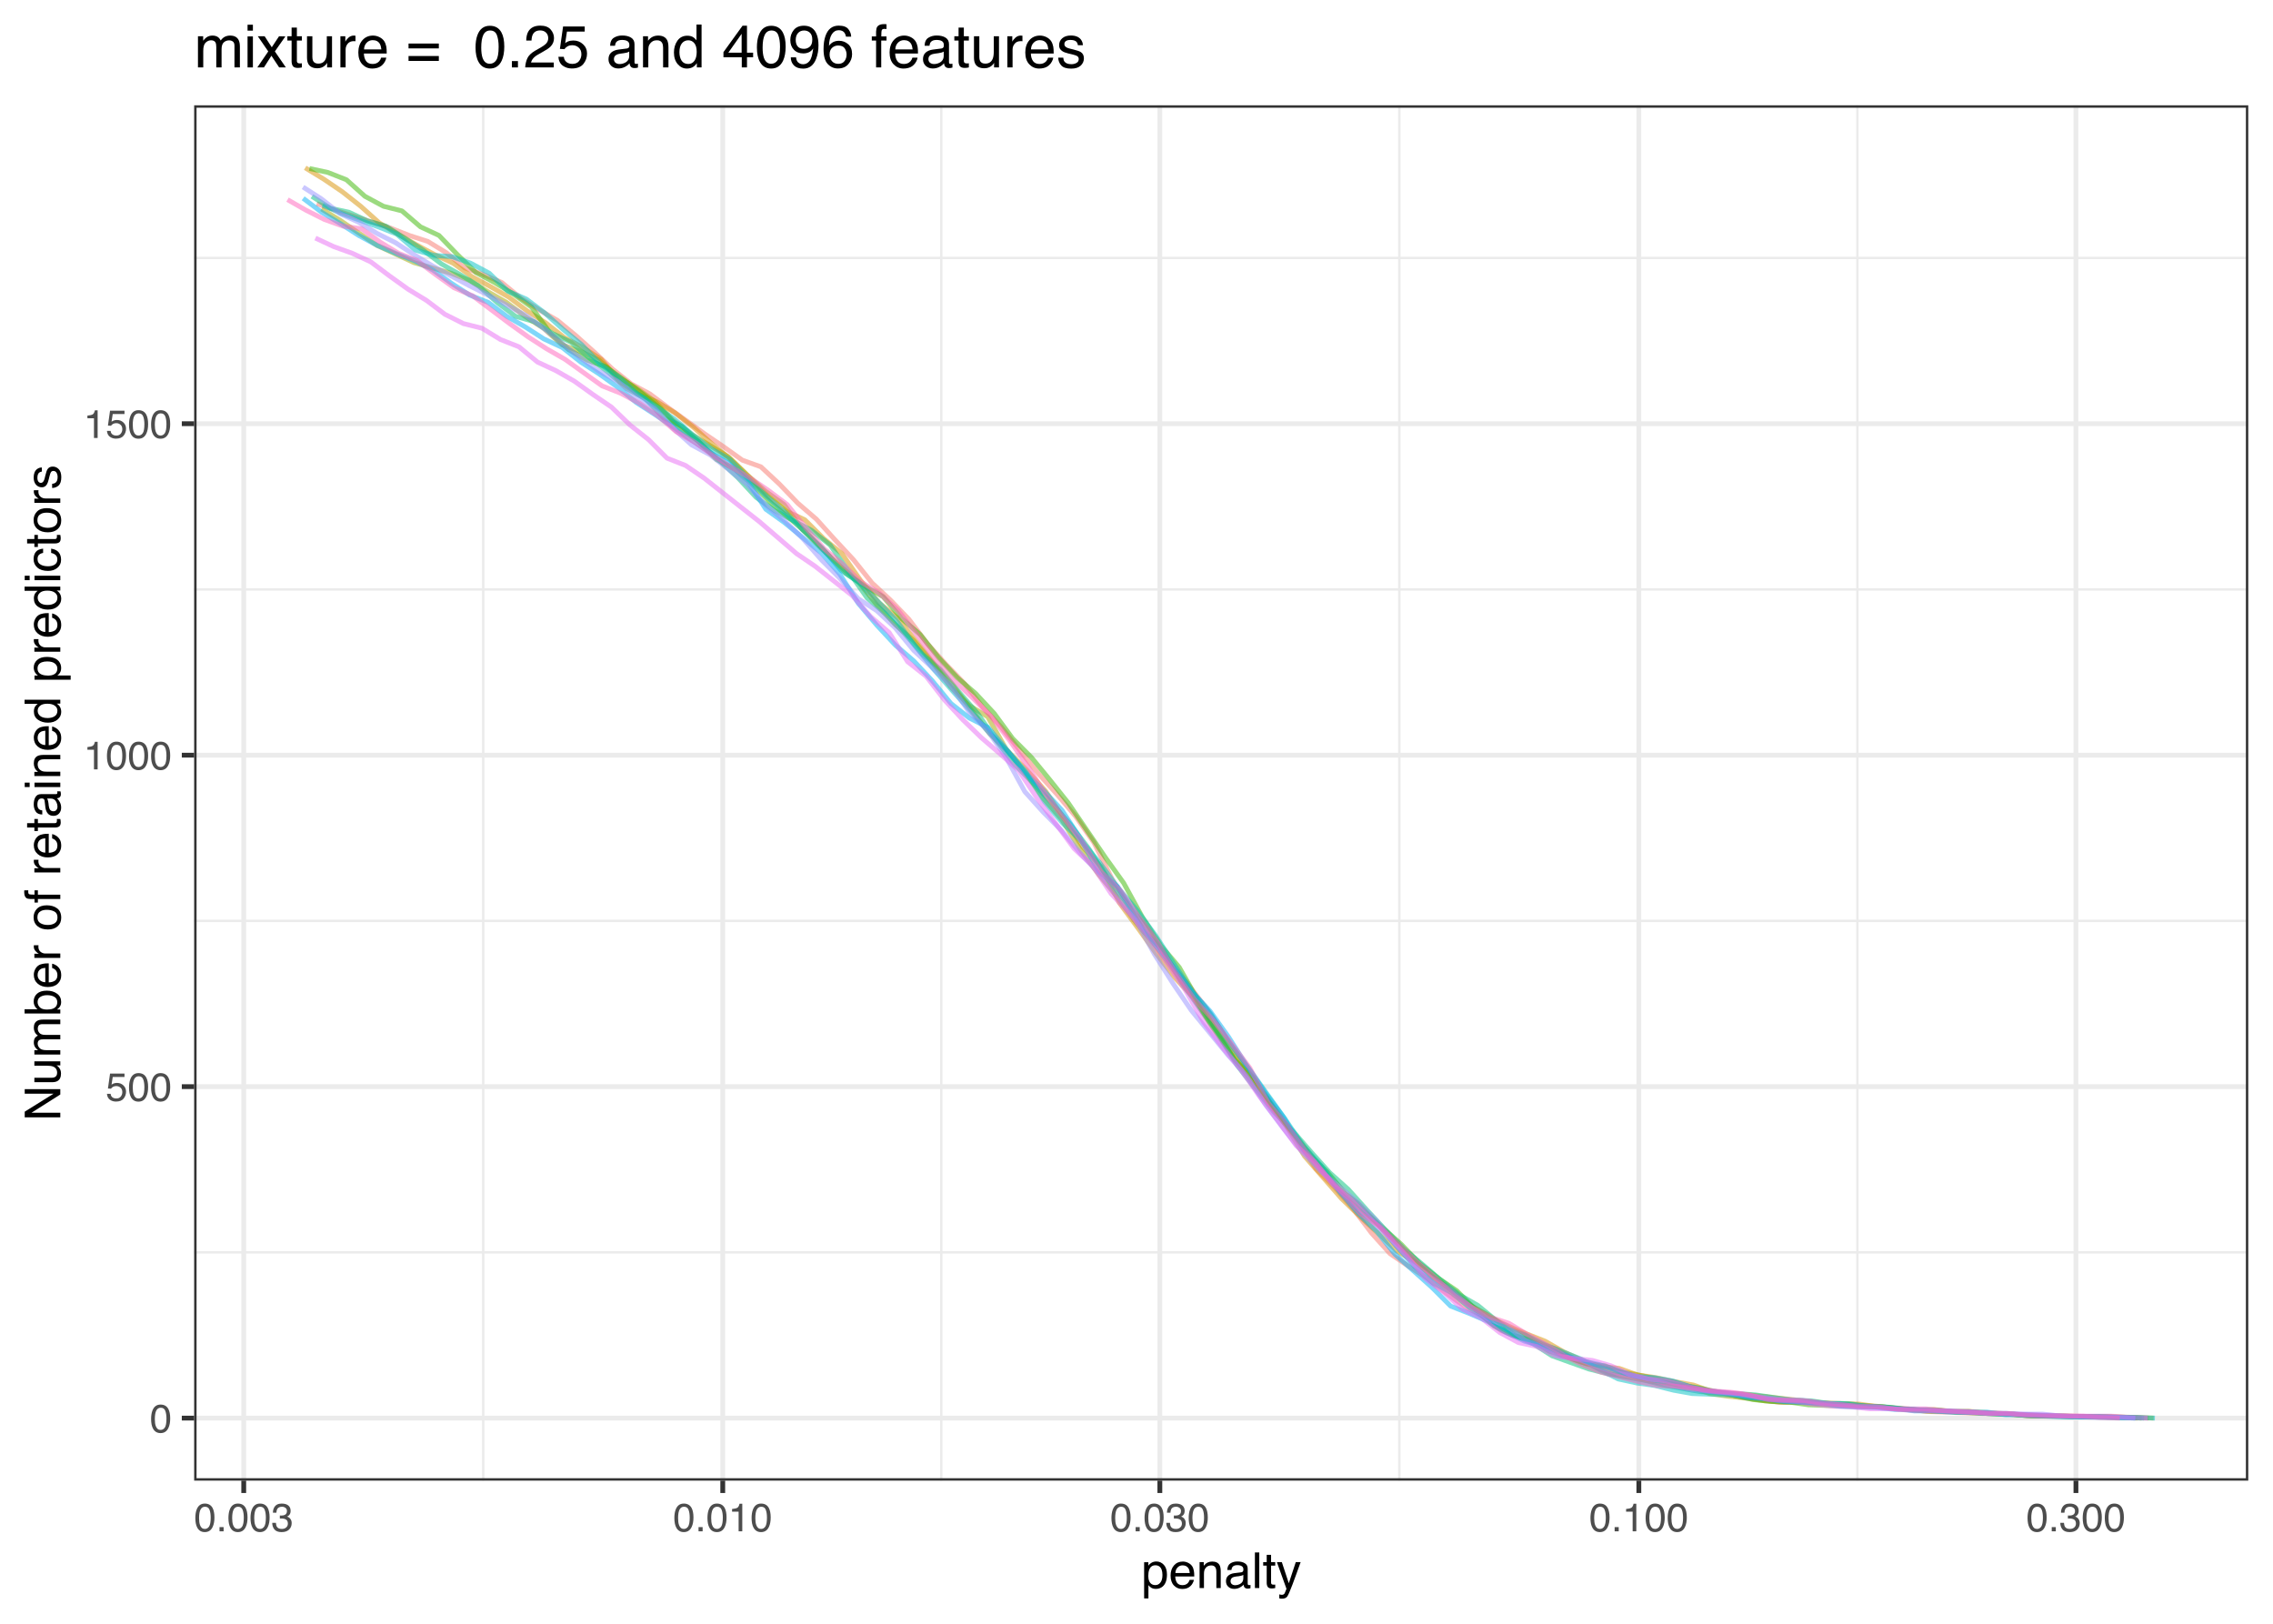 <?xml version="1.0" encoding="UTF-8"?>
<svg xmlns="http://www.w3.org/2000/svg" xmlns:xlink="http://www.w3.org/1999/xlink" width="504pt" height="360pt" viewBox="0 0 504 360" version="1.1">
<defs>
<g>
<symbol overflow="visible" id="glyph0-0">
<path style="stroke:none;" d="M 0.281 0 L 0.281 -6.312 L 5.297 -6.312 L 5.297 0 Z M 4.5 -0.797 L 4.5 -5.516 L 1.078 -5.516 L 1.078 -0.797 Z M 4.5 -0.797 "/>
</symbol>
<symbol overflow="visible" id="glyph0-1">
<path style="stroke:none;" d="M 2.375 -6.156 C 3.176 -6.156 3.754 -5.828 4.109 -5.172 C 4.379 -4.66 4.516 -3.961 4.516 -3.078 C 4.516 -2.242 4.391 -1.555 4.141 -1.016 C 3.785 -0.223 3.195 0.172 2.375 0.172 C 1.633 0.172 1.082 -0.148 0.719 -0.797 C 0.426 -1.328 0.281 -2.047 0.281 -2.953 C 0.281 -3.648 0.367 -4.25 0.547 -4.75 C 0.879 -5.688 1.488 -6.156 2.375 -6.156 Z M 2.375 -0.531 C 2.77 -0.531 3.086 -0.707 3.328 -1.062 C 3.566 -1.426 3.688 -2.086 3.688 -3.047 C 3.688 -3.754 3.598 -4.332 3.422 -4.781 C 3.254 -5.227 2.922 -5.453 2.422 -5.453 C 1.973 -5.453 1.641 -5.238 1.422 -4.812 C 1.211 -4.383 1.109 -3.754 1.109 -2.922 C 1.109 -2.297 1.176 -1.789 1.312 -1.406 C 1.52 -0.82 1.875 -0.531 2.375 -0.531 Z M 2.375 -0.531 "/>
</symbol>
<symbol overflow="visible" id="glyph0-2">
<path style="stroke:none;" d="M 1.094 -1.562 C 1.133 -1.125 1.336 -0.82 1.703 -0.656 C 1.879 -0.57 2.094 -0.531 2.344 -0.531 C 2.801 -0.531 3.141 -0.676 3.359 -0.969 C 3.578 -1.258 3.688 -1.582 3.688 -1.938 C 3.688 -2.363 3.555 -2.691 3.297 -2.922 C 3.035 -3.16 2.719 -3.281 2.344 -3.281 C 2.082 -3.281 1.852 -3.227 1.656 -3.125 C 1.469 -3.02 1.305 -2.879 1.172 -2.703 L 0.5 -2.734 L 0.969 -6.047 L 4.172 -6.047 L 4.172 -5.297 L 1.562 -5.297 L 1.297 -3.594 C 1.43 -3.695 1.566 -3.773 1.703 -3.828 C 1.93 -3.93 2.195 -3.984 2.5 -3.984 C 3.062 -3.984 3.535 -3.801 3.922 -3.438 C 4.316 -3.07 4.516 -2.609 4.516 -2.047 C 4.516 -1.461 4.332 -0.945 3.969 -0.5 C 3.613 -0.062 3.047 0.156 2.266 0.156 C 1.754 0.156 1.305 0.016 0.922 -0.266 C 0.547 -0.547 0.332 -0.977 0.281 -1.562 Z M 1.094 -1.562 "/>
</symbol>
<symbol overflow="visible" id="glyph0-3">
<path style="stroke:none;" d="M 0.844 -4.359 L 0.844 -4.953 C 1.395 -5.004 1.781 -5.094 2 -5.219 C 2.227 -5.344 2.395 -5.645 2.5 -6.125 L 3.109 -6.125 L 3.109 0 L 2.297 0 L 2.297 -4.359 Z M 0.844 -4.359 "/>
</symbol>
<symbol overflow="visible" id="glyph0-4">
<path style="stroke:none;" d="M 0.75 -0.938 L 1.656 -0.938 L 1.656 0 L 0.75 0 Z M 0.75 -0.938 "/>
</symbol>
<symbol overflow="visible" id="glyph0-5">
<path style="stroke:none;" d="M 2.281 0.172 C 1.551 0.172 1.02 -0.023 0.688 -0.422 C 0.363 -0.828 0.203 -1.316 0.203 -1.891 L 1.016 -1.891 C 1.047 -1.492 1.117 -1.203 1.234 -1.016 C 1.441 -0.691 1.805 -0.531 2.328 -0.531 C 2.734 -0.531 3.055 -0.641 3.297 -0.859 C 3.547 -1.078 3.672 -1.359 3.672 -1.703 C 3.672 -2.129 3.539 -2.426 3.281 -2.594 C 3.031 -2.758 2.672 -2.844 2.203 -2.844 C 2.148 -2.844 2.098 -2.844 2.047 -2.844 C 1.992 -2.844 1.941 -2.844 1.891 -2.844 L 1.891 -3.516 C 1.973 -3.516 2.039 -3.508 2.094 -3.5 C 2.145 -3.5 2.203 -3.5 2.266 -3.5 C 2.555 -3.5 2.797 -3.547 2.984 -3.641 C 3.305 -3.797 3.469 -4.082 3.469 -4.5 C 3.469 -4.801 3.359 -5.035 3.141 -5.203 C 2.922 -5.367 2.672 -5.453 2.391 -5.453 C 1.867 -5.453 1.508 -5.281 1.312 -4.938 C 1.207 -4.75 1.145 -4.477 1.125 -4.125 L 0.359 -4.125 C 0.359 -4.582 0.453 -4.973 0.641 -5.297 C 0.953 -5.867 1.504 -6.156 2.297 -6.156 C 2.93 -6.156 3.422 -6.016 3.766 -5.734 C 4.109 -5.461 4.281 -5.062 4.281 -4.531 C 4.281 -4.145 4.176 -3.836 3.969 -3.609 C 3.844 -3.461 3.68 -3.348 3.484 -3.266 C 3.805 -3.172 4.055 -3 4.234 -2.75 C 4.422 -2.5 4.516 -2.191 4.516 -1.828 C 4.516 -1.234 4.316 -0.75 3.922 -0.375 C 3.535 -0.008 2.988 0.172 2.281 0.172 Z M 2.281 0.172 "/>
</symbol>
<symbol overflow="visible" id="glyph1-0">
<path style="stroke:none;" d="M 0.359 0 L 0.359 -7.891 L 6.625 -7.891 L 6.625 0 Z M 5.625 -0.984 L 5.625 -6.906 L 1.344 -6.906 L 1.344 -0.984 Z M 5.625 -0.984 "/>
</symbol>
<symbol overflow="visible" id="glyph1-1">
<path style="stroke:none;" d="M 3.141 -0.656 C 3.586 -0.656 3.957 -0.844 4.25 -1.219 C 4.551 -1.594 4.703 -2.156 4.703 -2.906 C 4.703 -3.363 4.641 -3.758 4.516 -4.094 C 4.266 -4.727 3.805 -5.047 3.141 -5.047 C 2.461 -5.047 2.004 -4.711 1.766 -4.047 C 1.629 -3.68 1.562 -3.223 1.562 -2.672 C 1.562 -2.234 1.629 -1.859 1.766 -1.547 C 2.016 -0.953 2.473 -0.656 3.141 -0.656 Z M 0.641 -5.719 L 1.578 -5.719 L 1.578 -4.969 C 1.766 -5.227 1.973 -5.426 2.203 -5.562 C 2.535 -5.781 2.922 -5.891 3.359 -5.891 C 4.004 -5.891 4.555 -5.641 5.016 -5.141 C 5.473 -4.641 5.703 -3.926 5.703 -3 C 5.703 -1.75 5.375 -0.852 4.719 -0.312 C 4.301 0.02 3.816 0.188 3.266 0.188 C 2.828 0.188 2.461 0.094 2.172 -0.094 C 2.004 -0.195 1.812 -0.379 1.594 -0.641 L 1.594 2.297 L 0.641 2.297 Z M 0.641 -5.719 "/>
</symbol>
<symbol overflow="visible" id="glyph1-2">
<path style="stroke:none;" d="M 3.109 -5.875 C 3.516 -5.875 3.906 -5.781 4.281 -5.594 C 4.664 -5.406 4.961 -5.156 5.172 -4.844 C 5.359 -4.562 5.484 -4.223 5.547 -3.828 C 5.609 -3.566 5.641 -3.145 5.641 -2.562 L 1.422 -2.562 C 1.441 -1.977 1.578 -1.508 1.828 -1.156 C 2.086 -0.812 2.488 -0.641 3.031 -0.641 C 3.539 -0.641 3.945 -0.805 4.25 -1.141 C 4.414 -1.328 4.535 -1.551 4.609 -1.812 L 5.562 -1.812 C 5.531 -1.594 5.441 -1.352 5.297 -1.094 C 5.16 -0.832 5.004 -0.625 4.828 -0.469 C 4.535 -0.176 4.176 0.02 3.75 0.125 C 3.508 0.176 3.242 0.203 2.953 0.203 C 2.234 0.203 1.625 -0.055 1.125 -0.578 C 0.633 -1.098 0.391 -1.828 0.391 -2.766 C 0.391 -3.691 0.641 -4.441 1.141 -5.016 C 1.641 -5.586 2.297 -5.875 3.109 -5.875 Z M 4.641 -3.328 C 4.609 -3.754 4.52 -4.094 4.375 -4.344 C 4.102 -4.801 3.66 -5.031 3.047 -5.031 C 2.598 -5.031 2.223 -4.867 1.922 -4.547 C 1.629 -4.234 1.473 -3.828 1.453 -3.328 Z M 3.016 -5.891 Z M 3.016 -5.891 "/>
</symbol>
<symbol overflow="visible" id="glyph1-3">
<path style="stroke:none;" d="M 0.703 -5.75 L 1.625 -5.75 L 1.625 -4.938 C 1.895 -5.27 2.18 -5.508 2.484 -5.656 C 2.797 -5.801 3.133 -5.875 3.5 -5.875 C 4.32 -5.875 4.875 -5.594 5.156 -5.031 C 5.312 -4.719 5.391 -4.27 5.391 -3.688 L 5.391 0 L 4.422 0 L 4.422 -3.625 C 4.422 -3.977 4.367 -4.258 4.266 -4.469 C 4.086 -4.832 3.773 -5.016 3.328 -5.016 C 3.098 -5.016 2.91 -4.988 2.766 -4.938 C 2.492 -4.863 2.258 -4.707 2.062 -4.469 C 1.906 -4.281 1.801 -4.082 1.75 -3.875 C 1.695 -3.676 1.672 -3.391 1.672 -3.016 L 1.672 0 L 0.703 0 Z M 2.984 -5.891 Z M 2.984 -5.891 "/>
</symbol>
<symbol overflow="visible" id="glyph1-4">
<path style="stroke:none;" d="M 1.453 -1.531 C 1.453 -1.25 1.551 -1.023 1.75 -0.859 C 1.957 -0.703 2.203 -0.625 2.484 -0.625 C 2.816 -0.625 3.145 -0.703 3.469 -0.859 C 4.008 -1.117 4.281 -1.551 4.281 -2.156 L 4.281 -2.922 C 4.156 -2.848 4 -2.785 3.812 -2.734 C 3.633 -2.691 3.453 -2.656 3.266 -2.625 L 2.688 -2.562 C 2.332 -2.508 2.066 -2.438 1.891 -2.344 C 1.598 -2.164 1.453 -1.895 1.453 -1.531 Z M 3.797 -3.484 C 4.016 -3.516 4.16 -3.609 4.234 -3.766 C 4.273 -3.848 4.297 -3.973 4.297 -4.141 C 4.297 -4.461 4.176 -4.695 3.938 -4.844 C 3.707 -5 3.375 -5.078 2.938 -5.078 C 2.438 -5.078 2.082 -4.941 1.875 -4.672 C 1.75 -4.516 1.672 -4.289 1.641 -4 L 0.734 -4 C 0.754 -4.707 0.984 -5.195 1.422 -5.469 C 1.867 -5.75 2.383 -5.891 2.969 -5.891 C 3.645 -5.891 4.191 -5.758 4.609 -5.5 C 5.035 -5.25 5.25 -4.848 5.25 -4.297 L 5.25 -0.984 C 5.25 -0.891 5.266 -0.812 5.297 -0.75 C 5.336 -0.688 5.426 -0.656 5.562 -0.656 C 5.602 -0.656 5.648 -0.656 5.703 -0.656 C 5.766 -0.664 5.82 -0.676 5.875 -0.688 L 5.875 0.031 C 5.727 0.07 5.613 0.098 5.531 0.109 C 5.457 0.117 5.352 0.125 5.219 0.125 C 4.883 0.125 4.641 0.004 4.484 -0.234 C 4.41 -0.359 4.359 -0.535 4.328 -0.766 C 4.129 -0.504 3.844 -0.281 3.469 -0.094 C 3.102 0.094 2.695 0.188 2.25 0.188 C 1.719 0.188 1.281 0.023 0.938 -0.297 C 0.602 -0.617 0.438 -1.023 0.438 -1.516 C 0.438 -2.047 0.602 -2.457 0.938 -2.75 C 1.27 -3.039 1.707 -3.223 2.25 -3.297 Z M 2.984 -5.891 Z M 2.984 -5.891 "/>
</symbol>
<symbol overflow="visible" id="glyph1-5">
<path style="stroke:none;" d="M 0.734 -7.891 L 1.703 -7.891 L 1.703 0 L 0.734 0 Z M 0.734 -7.891 "/>
</symbol>
<symbol overflow="visible" id="glyph1-6">
<path style="stroke:none;" d="M 0.906 -7.359 L 1.875 -7.359 L 1.875 -5.75 L 2.797 -5.75 L 2.797 -4.969 L 1.875 -4.969 L 1.875 -1.203 C 1.875 -1.004 1.941 -0.875 2.078 -0.812 C 2.16 -0.77 2.285 -0.75 2.453 -0.75 C 2.504 -0.75 2.555 -0.75 2.609 -0.75 C 2.66 -0.75 2.723 -0.754 2.797 -0.766 L 2.797 0 C 2.68 0.031 2.562 0.051 2.438 0.062 C 2.32 0.082 2.195 0.094 2.062 0.094 C 1.613 0.094 1.305 -0.02 1.141 -0.25 C 0.984 -0.488 0.906 -0.789 0.906 -1.156 L 0.906 -4.969 L 0.125 -4.969 L 0.125 -5.75 L 0.906 -5.75 Z M 0.906 -7.359 "/>
</symbol>
<symbol overflow="visible" id="glyph1-7">
<path style="stroke:none;" d="M 4.297 -5.75 L 5.375 -5.75 C 5.238 -5.383 4.938 -4.547 4.469 -3.234 C 4.113 -2.242 3.816 -1.438 3.578 -0.812 C 3.023 0.656 2.633 1.551 2.406 1.875 C 2.176 2.195 1.781 2.359 1.219 2.359 C 1.082 2.359 0.977 2.352 0.906 2.344 C 0.832 2.332 0.742 2.312 0.641 2.281 L 0.641 1.406 C 0.805 1.445 0.926 1.473 1 1.484 C 1.07 1.492 1.141 1.5 1.203 1.5 C 1.379 1.5 1.508 1.469 1.594 1.406 C 1.676 1.352 1.75 1.285 1.812 1.203 C 1.82 1.172 1.883 1.02 2 0.75 C 2.113 0.488 2.191 0.297 2.234 0.172 L 0.109 -5.75 L 1.203 -5.75 L 2.75 -1.062 Z M 2.75 -5.891 Z M 2.75 -5.891 "/>
</symbol>
<symbol overflow="visible" id="glyph2-0">
<path style="stroke:none;" d="M 0 -0.359 L -7.891 -0.359 L -7.891 -6.625 L 0 -6.625 Z M -0.984 -5.625 L -6.906 -5.625 L -6.906 -1.344 L -0.984 -1.344 Z M -0.984 -5.625 "/>
</symbol>
<symbol overflow="visible" id="glyph2-1">
<path style="stroke:none;" d="M -7.891 -0.844 L -7.891 -2.094 L -1.5 -6.078 L -7.891 -6.078 L -7.891 -7.094 L 0 -7.094 L 0 -5.906 L -6.391 -1.859 L 0 -1.859 L 0 -0.844 Z M -7.891 -3.906 Z M -7.891 -3.906 "/>
</symbol>
<symbol overflow="visible" id="glyph2-2">
<path style="stroke:none;" d="M -5.75 -1.672 L -1.938 -1.672 C -1.645 -1.672 -1.406 -1.719 -1.219 -1.812 C -0.875 -1.988 -0.703 -2.312 -0.703 -2.781 C -0.703 -3.445 -1 -3.906 -1.594 -4.156 C -1.914 -4.281 -2.359 -4.344 -2.922 -4.344 L -5.75 -4.344 L -5.75 -5.312 L 0 -5.312 L 0 -4.406 L -0.844 -4.422 C -0.625 -4.297 -0.441 -4.141 -0.297 -3.953 C 0.004 -3.578 0.156 -3.129 0.156 -2.609 C 0.156 -1.785 -0.117 -1.223 -0.672 -0.922 C -0.961 -0.766 -1.352 -0.688 -1.844 -0.688 L -5.75 -0.688 Z M -5.891 -3 Z M -5.891 -3 "/>
</symbol>
<symbol overflow="visible" id="glyph2-3">
<path style="stroke:none;" d="M -5.75 -0.703 L -5.75 -1.672 L -4.938 -1.672 C -5.219 -1.898 -5.422 -2.102 -5.547 -2.281 C -5.766 -2.602 -5.875 -2.969 -5.875 -3.375 C -5.875 -3.832 -5.766 -4.203 -5.547 -4.484 C -5.41 -4.641 -5.219 -4.781 -4.969 -4.906 C -5.281 -5.125 -5.508 -5.379 -5.656 -5.672 C -5.801 -5.961 -5.875 -6.285 -5.875 -6.641 C -5.875 -7.41 -5.598 -7.938 -5.047 -8.219 C -4.742 -8.375 -4.336 -8.453 -3.828 -8.453 L 0 -8.453 L 0 -7.438 L -4 -7.438 C -4.383 -7.438 -4.645 -7.344 -4.781 -7.156 C -4.926 -6.969 -5 -6.734 -5 -6.453 C -5 -6.078 -4.867 -5.75 -4.609 -5.469 C -4.359 -5.195 -3.938 -5.062 -3.344 -5.062 L 0 -5.062 L 0 -4.078 L -3.75 -4.078 C -4.145 -4.078 -4.43 -4.031 -4.609 -3.938 C -4.879 -3.789 -5.016 -3.52 -5.016 -3.125 C -5.016 -2.758 -4.867 -2.426 -4.578 -2.125 C -4.297 -1.82 -3.785 -1.672 -3.047 -1.672 L 0 -1.672 L 0 -0.703 Z M -5.75 -0.703 "/>
</symbol>
<symbol overflow="visible" id="glyph2-4">
<path style="stroke:none;" d="M -7.922 -0.641 L -7.922 -1.578 L -5.047 -1.578 C -5.328 -1.785 -5.539 -2.035 -5.688 -2.328 C -5.832 -2.617 -5.906 -2.938 -5.906 -3.281 C -5.906 -4 -5.656 -4.582 -5.156 -5.031 C -4.664 -5.477 -3.941 -5.703 -2.984 -5.703 C -2.078 -5.703 -1.32 -5.477 -0.719 -5.031 C -0.113 -4.594 0.188 -3.984 0.188 -3.203 C 0.188 -2.766 0.078 -2.395 -0.141 -2.094 C -0.266 -1.914 -0.461 -1.727 -0.734 -1.531 L 0 -1.531 L 0 -0.641 Z M -0.672 -3.141 C -0.672 -3.672 -0.879 -4.062 -1.297 -4.312 C -1.711 -4.57 -2.258 -4.703 -2.938 -4.703 C -3.539 -4.703 -4.039 -4.57 -4.438 -4.312 C -4.832 -4.062 -5.031 -3.68 -5.031 -3.172 C -5.031 -2.734 -4.867 -2.348 -4.547 -2.016 C -4.223 -1.68 -3.688 -1.516 -2.938 -1.516 C -2.395 -1.516 -1.957 -1.582 -1.625 -1.719 C -0.988 -1.977 -0.672 -2.453 -0.672 -3.141 Z M -0.672 -3.141 "/>
</symbol>
<symbol overflow="visible" id="glyph2-5">
<path style="stroke:none;" d="M -5.875 -3.109 C -5.875 -3.516 -5.781 -3.906 -5.594 -4.281 C -5.406 -4.664 -5.156 -4.961 -4.844 -5.172 C -4.562 -5.359 -4.223 -5.484 -3.828 -5.547 C -3.566 -5.609 -3.145 -5.641 -2.562 -5.641 L -2.562 -1.422 C -1.977 -1.441 -1.508 -1.578 -1.156 -1.828 C -0.812 -2.086 -0.641 -2.488 -0.641 -3.031 C -0.641 -3.539 -0.805 -3.945 -1.141 -4.25 C -1.328 -4.414 -1.551 -4.535 -1.812 -4.609 L -1.812 -5.562 C -1.594 -5.531 -1.352 -5.441 -1.094 -5.297 C -0.832 -5.16 -0.625 -5.004 -0.469 -4.828 C -0.176 -4.535 0.02 -4.176 0.125 -3.75 C 0.176 -3.508 0.203 -3.242 0.203 -2.953 C 0.203 -2.234 -0.055 -1.625 -0.578 -1.125 C -1.098 -0.633 -1.828 -0.391 -2.766 -0.391 C -3.691 -0.391 -4.441 -0.641 -5.016 -1.141 C -5.586 -1.641 -5.875 -2.297 -5.875 -3.109 Z M -3.328 -4.641 C -3.754 -4.609 -4.094 -4.52 -4.344 -4.375 C -4.801 -4.102 -5.031 -3.66 -5.031 -3.047 C -5.031 -2.598 -4.867 -2.223 -4.547 -1.922 C -4.234 -1.629 -3.828 -1.473 -3.328 -1.453 Z M -5.891 -3.016 Z M -5.891 -3.016 "/>
</symbol>
<symbol overflow="visible" id="glyph2-6">
<path style="stroke:none;" d="M -5.75 -0.734 L -5.75 -1.656 L -4.766 -1.656 C -4.953 -1.727 -5.18 -1.91 -5.453 -2.203 C -5.734 -2.492 -5.875 -2.832 -5.875 -3.219 C -5.875 -3.238 -5.875 -3.27 -5.875 -3.312 C -5.875 -3.352 -5.867 -3.426 -5.859 -3.531 L -4.828 -3.531 C -4.836 -3.477 -4.844 -3.426 -4.844 -3.375 C -4.852 -3.32 -4.859 -3.27 -4.859 -3.219 C -4.859 -2.727 -4.703 -2.352 -4.391 -2.094 C -4.078 -1.832 -3.719 -1.703 -3.312 -1.703 L 0 -1.703 L 0 -0.734 Z M -5.75 -0.734 "/>
</symbol>
<symbol overflow="visible" id="glyph2-7">
<path style="stroke:none;" d=""/>
</symbol>
<symbol overflow="visible" id="glyph2-8">
<path style="stroke:none;" d="M -0.625 -2.984 C -0.625 -3.629 -0.863 -4.07 -1.344 -4.312 C -1.832 -4.551 -2.375 -4.672 -2.969 -4.672 C -3.508 -4.672 -3.945 -4.582 -4.281 -4.406 C -4.812 -4.133 -5.078 -3.664 -5.078 -3 C -5.078 -2.406 -4.848 -1.973 -4.391 -1.703 C -3.941 -1.441 -3.398 -1.312 -2.766 -1.312 C -2.148 -1.312 -1.641 -1.441 -1.234 -1.703 C -0.828 -1.973 -0.625 -2.398 -0.625 -2.984 Z M -5.922 -3.031 C -5.922 -3.77 -5.672 -4.395 -5.172 -4.906 C -4.68 -5.414 -3.957 -5.672 -3 -5.672 C -2.07 -5.672 -1.305 -5.445 -0.703 -5 C -0.098 -4.551 0.203 -3.852 0.203 -2.906 C 0.203 -2.113 -0.062 -1.484 -0.594 -1.016 C -1.125 -0.547 -1.844 -0.312 -2.75 -0.312 C -3.719 -0.312 -4.488 -0.555 -5.062 -1.047 C -5.633 -1.535 -5.922 -2.195 -5.922 -3.031 Z M -5.891 -3 Z M -5.891 -3 "/>
</symbol>
<symbol overflow="visible" id="glyph2-9">
<path style="stroke:none;" d="M -6.625 -0.953 C -7.031 -0.961 -7.328 -1.031 -7.516 -1.156 C -7.836 -1.383 -8 -1.82 -8 -2.469 C -8 -2.531 -8 -2.594 -8 -2.656 C -8 -2.719 -7.992 -2.789 -7.984 -2.875 L -7.094 -2.875 C -7.102 -2.77 -7.109 -2.695 -7.109 -2.656 C -7.109 -2.613 -7.109 -2.57 -7.109 -2.531 C -7.109 -2.238 -7.031 -2.062 -6.875 -2 C -6.727 -1.945 -6.344 -1.922 -5.719 -1.922 L -5.719 -2.875 L -4.969 -2.875 L -4.969 -1.906 L 0 -1.906 L 0 -0.953 L -4.969 -0.953 L -4.969 -0.156 L -5.719 -0.156 L -5.719 -0.953 Z M -6.625 -0.953 "/>
</symbol>
<symbol overflow="visible" id="glyph2-10">
<path style="stroke:none;" d="M -7.359 -0.906 L -7.359 -1.875 L -5.75 -1.875 L -5.75 -2.797 L -4.969 -2.797 L -4.969 -1.875 L -1.203 -1.875 C -1.004 -1.875 -0.875 -1.941 -0.812 -2.078 C -0.77 -2.16 -0.75 -2.285 -0.75 -2.453 C -0.75 -2.504 -0.75 -2.555 -0.75 -2.609 C -0.75 -2.66 -0.754 -2.723 -0.766 -2.797 L 0 -2.797 C 0.031 -2.68 0.051 -2.562 0.062 -2.438 C 0.082 -2.32 0.094 -2.195 0.094 -2.062 C 0.094 -1.613 -0.02 -1.305 -0.25 -1.141 C -0.488 -0.984 -0.789 -0.906 -1.156 -0.906 L -4.969 -0.906 L -4.969 -0.125 L -5.75 -0.125 L -5.75 -0.906 Z M -7.359 -0.906 "/>
</symbol>
<symbol overflow="visible" id="glyph2-11">
<path style="stroke:none;" d="M -1.531 -1.453 C -1.25 -1.453 -1.023 -1.551 -0.859 -1.75 C -0.703 -1.957 -0.625 -2.203 -0.625 -2.484 C -0.625 -2.816 -0.703 -3.145 -0.859 -3.469 C -1.117 -4.008 -1.551 -4.281 -2.156 -4.281 L -2.922 -4.281 C -2.848 -4.156 -2.785 -4 -2.734 -3.812 C -2.691 -3.633 -2.656 -3.453 -2.625 -3.266 L -2.562 -2.688 C -2.508 -2.332 -2.438 -2.066 -2.344 -1.891 C -2.164 -1.598 -1.895 -1.453 -1.531 -1.453 Z M -3.484 -3.797 C -3.516 -4.016 -3.609 -4.16 -3.766 -4.234 C -3.848 -4.273 -3.973 -4.297 -4.141 -4.297 C -4.461 -4.297 -4.695 -4.176 -4.844 -3.938 C -5 -3.707 -5.078 -3.375 -5.078 -2.938 C -5.078 -2.438 -4.941 -2.082 -4.672 -1.875 C -4.516 -1.75 -4.289 -1.672 -4 -1.641 L -4 -0.734 C -4.707 -0.754 -5.195 -0.984 -5.469 -1.422 C -5.75 -1.867 -5.891 -2.383 -5.891 -2.969 C -5.891 -3.645 -5.758 -4.191 -5.5 -4.609 C -5.25 -5.035 -4.848 -5.25 -4.297 -5.25 L -0.984 -5.25 C -0.891 -5.25 -0.812 -5.266 -0.75 -5.297 C -0.688 -5.336 -0.656 -5.426 -0.656 -5.562 C -0.656 -5.602 -0.656 -5.648 -0.656 -5.703 C -0.664 -5.766 -0.676 -5.82 -0.688 -5.875 L 0.031 -5.875 C 0.07 -5.727 0.098 -5.613 0.109 -5.531 C 0.117 -5.457 0.125 -5.352 0.125 -5.219 C 0.125 -4.883 0.004 -4.641 -0.234 -4.484 C -0.359 -4.41 -0.535 -4.359 -0.766 -4.328 C -0.504 -4.129 -0.281 -3.844 -0.094 -3.469 C 0.094 -3.102 0.188 -2.695 0.188 -2.25 C 0.188 -1.719 0.023 -1.281 -0.297 -0.938 C -0.617 -0.602 -1.023 -0.438 -1.516 -0.438 C -2.047 -0.438 -2.457 -0.602 -2.75 -0.938 C -3.039 -1.27 -3.223 -1.707 -3.297 -2.25 Z M -5.891 -2.984 Z M -5.891 -2.984 "/>
</symbol>
<symbol overflow="visible" id="glyph2-12">
<path style="stroke:none;" d="M -5.719 -0.703 L -5.719 -1.688 L 0 -1.688 L 0 -0.703 Z M -7.891 -0.703 L -7.891 -1.688 L -6.797 -1.688 L -6.797 -0.703 Z M -7.891 -0.703 "/>
</symbol>
<symbol overflow="visible" id="glyph2-13">
<path style="stroke:none;" d="M -5.75 -0.703 L -5.75 -1.625 L -4.938 -1.625 C -5.27 -1.895 -5.508 -2.18 -5.656 -2.484 C -5.801 -2.797 -5.875 -3.133 -5.875 -3.5 C -5.875 -4.32 -5.594 -4.875 -5.031 -5.156 C -4.719 -5.312 -4.27 -5.391 -3.688 -5.391 L 0 -5.391 L 0 -4.422 L -3.625 -4.422 C -3.977 -4.422 -4.258 -4.367 -4.469 -4.266 C -4.832 -4.086 -5.016 -3.773 -5.016 -3.328 C -5.016 -3.098 -4.988 -2.91 -4.938 -2.766 C -4.863 -2.492 -4.707 -2.258 -4.469 -2.062 C -4.281 -1.906 -4.082 -1.801 -3.875 -1.75 C -3.676 -1.695 -3.391 -1.672 -3.016 -1.672 L 0 -1.672 L 0 -0.703 Z M -5.891 -2.984 Z M -5.891 -2.984 "/>
</symbol>
<symbol overflow="visible" id="glyph2-14">
<path style="stroke:none;" d="M -2.812 -1.328 C -2.195 -1.328 -1.68 -1.457 -1.266 -1.719 C -0.848 -1.977 -0.641 -2.395 -0.641 -2.969 C -0.641 -3.414 -0.832 -3.781 -1.219 -4.062 C -1.602 -4.352 -2.156 -4.5 -2.875 -4.5 C -3.602 -4.5 -4.141 -4.348 -4.484 -4.047 C -4.836 -3.754 -5.016 -3.391 -5.016 -2.953 C -5.016 -2.473 -4.828 -2.082 -4.453 -1.781 C -4.078 -1.477 -3.531 -1.328 -2.812 -1.328 Z M -5.859 -2.781 C -5.859 -3.219 -5.766 -3.586 -5.578 -3.891 C -5.473 -4.055 -5.285 -4.25 -5.016 -4.469 L -7.922 -4.469 L -7.922 -5.391 L 0 -5.391 L 0 -4.531 L -0.797 -4.531 C -0.441 -4.301 -0.188 -4.031 -0.031 -3.719 C 0.125 -3.414 0.203 -3.066 0.203 -2.672 C 0.203 -2.023 -0.062 -1.469 -0.594 -1 C -1.133 -0.531 -1.852 -0.297 -2.75 -0.297 C -3.594 -0.297 -4.32 -0.508 -4.938 -0.938 C -5.551 -1.363 -5.859 -1.977 -5.859 -2.781 Z M -5.859 -2.781 "/>
</symbol>
<symbol overflow="visible" id="glyph2-15">
<path style="stroke:none;" d="M -0.656 -3.141 C -0.656 -3.586 -0.844 -3.957 -1.219 -4.25 C -1.594 -4.551 -2.156 -4.703 -2.906 -4.703 C -3.363 -4.703 -3.758 -4.641 -4.094 -4.516 C -4.727 -4.266 -5.047 -3.805 -5.047 -3.141 C -5.047 -2.461 -4.711 -2.004 -4.047 -1.766 C -3.68 -1.629 -3.223 -1.562 -2.672 -1.562 C -2.234 -1.562 -1.859 -1.629 -1.547 -1.766 C -0.953 -2.016 -0.656 -2.473 -0.656 -3.141 Z M -5.719 -0.641 L -5.719 -1.578 L -4.969 -1.578 C -5.227 -1.766 -5.426 -1.973 -5.562 -2.203 C -5.781 -2.535 -5.891 -2.922 -5.891 -3.359 C -5.891 -4.004 -5.641 -4.555 -5.141 -5.016 C -4.641 -5.473 -3.926 -5.703 -3 -5.703 C -1.75 -5.703 -0.852 -5.375 -0.312 -4.719 C 0.02 -4.301 0.188 -3.816 0.188 -3.266 C 0.188 -2.828 0.094 -2.461 -0.094 -2.172 C -0.195 -2.004 -0.379 -1.812 -0.641 -1.594 L 2.297 -1.594 L 2.297 -0.641 Z M -5.719 -0.641 "/>
</symbol>
<symbol overflow="visible" id="glyph2-16">
<path style="stroke:none;" d="M -5.922 -2.922 C -5.922 -3.578 -5.758 -4.109 -5.438 -4.516 C -5.125 -4.922 -4.582 -5.164 -3.812 -5.25 L -3.812 -4.297 C -4.164 -4.242 -4.457 -4.113 -4.688 -3.906 C -4.926 -3.707 -5.047 -3.379 -5.047 -2.922 C -5.047 -2.305 -4.75 -1.867 -4.156 -1.609 C -3.758 -1.43 -3.273 -1.344 -2.703 -1.344 C -2.129 -1.344 -1.645 -1.461 -1.25 -1.703 C -0.852 -1.953 -0.656 -2.336 -0.656 -2.859 C -0.656 -3.266 -0.773 -3.582 -1.016 -3.812 C -1.266 -4.051 -1.602 -4.211 -2.031 -4.297 L -2.031 -5.25 C -1.27 -5.133 -0.711 -4.863 -0.359 -4.438 C -0.004 -4.008 0.172 -3.457 0.172 -2.781 C 0.172 -2.031 -0.102 -1.43 -0.656 -0.984 C -1.207 -0.535 -1.895 -0.312 -2.719 -0.312 C -3.727 -0.312 -4.516 -0.555 -5.078 -1.047 C -5.641 -1.535 -5.922 -2.16 -5.922 -2.922 Z M -5.891 -2.781 Z M -5.891 -2.781 "/>
</symbol>
<symbol overflow="visible" id="glyph2-17">
<path style="stroke:none;" d="M -1.812 -1.281 C -1.488 -1.312 -1.238 -1.395 -1.062 -1.531 C -0.75 -1.77 -0.594 -2.191 -0.594 -2.797 C -0.594 -3.148 -0.672 -3.461 -0.828 -3.734 C -0.984 -4.004 -1.223 -4.141 -1.547 -4.141 C -1.797 -4.141 -1.984 -4.031 -2.109 -3.812 C -2.191 -3.676 -2.285 -3.398 -2.391 -2.984 L -2.578 -2.219 C -2.703 -1.727 -2.836 -1.367 -2.984 -1.141 C -3.254 -0.723 -3.617 -0.516 -4.078 -0.516 C -4.617 -0.516 -5.055 -0.707 -5.391 -1.094 C -5.734 -1.488 -5.906 -2.02 -5.906 -2.688 C -5.906 -3.551 -5.648 -4.176 -5.141 -4.562 C -4.816 -4.801 -4.469 -4.914 -4.094 -4.906 L -4.094 -4 C -4.312 -3.977 -4.508 -3.898 -4.688 -3.766 C -4.945 -3.547 -5.078 -3.16 -5.078 -2.609 C -5.078 -2.242 -5.004 -1.969 -4.859 -1.781 C -4.723 -1.594 -4.539 -1.5 -4.312 -1.5 C -4.062 -1.5 -3.863 -1.625 -3.719 -1.875 C -3.625 -2.008 -3.539 -2.219 -3.469 -2.5 L -3.312 -3.141 C -3.145 -3.836 -2.984 -4.301 -2.828 -4.531 C -2.578 -4.914 -2.191 -5.109 -1.672 -5.109 C -1.148 -5.109 -0.703 -4.91 -0.328 -4.516 C 0.035 -4.129 0.219 -3.539 0.219 -2.75 C 0.219 -1.895 0.023 -1.285 -0.359 -0.922 C -0.754 -0.566 -1.238 -0.379 -1.812 -0.359 Z M -5.891 -2.719 Z M -5.891 -2.719 "/>
</symbol>
<symbol overflow="visible" id="glyph3-0">
<path style="stroke:none;" d="M 0.422 0 L 0.422 -9.469 L 7.938 -9.469 L 7.938 0 Z M 6.75 -1.188 L 6.75 -8.281 L 1.609 -8.281 L 1.609 -1.188 Z M 6.75 -1.188 "/>
</symbol>
<symbol overflow="visible" id="glyph3-1">
<path style="stroke:none;" d="M 0.844 -6.906 L 2 -6.906 L 2 -5.922 C 2.27 -6.266 2.52 -6.516 2.75 -6.672 C 3.125 -6.93 3.555 -7.062 4.047 -7.062 C 4.598 -7.062 5.039 -6.926 5.375 -6.656 C 5.562 -6.5 5.734 -6.27 5.891 -5.969 C 6.148 -6.344 6.453 -6.617 6.797 -6.797 C 7.148 -6.973 7.539 -7.062 7.969 -7.062 C 8.906 -7.062 9.539 -6.723 9.875 -6.047 C 10.051 -5.691 10.141 -5.207 10.141 -4.594 L 10.141 0 L 8.938 0 L 8.938 -4.797 C 8.938 -5.254 8.82 -5.566 8.594 -5.734 C 8.363 -5.91 8.082 -6 7.75 -6 C 7.289 -6 6.895 -5.848 6.562 -5.547 C 6.238 -5.242 6.078 -4.734 6.078 -4.016 L 6.078 0 L 4.906 0 L 4.906 -4.5 C 4.906 -4.969 4.848 -5.312 4.734 -5.531 C 4.555 -5.852 4.227 -6.016 3.75 -6.016 C 3.312 -6.016 2.91 -5.844 2.547 -5.5 C 2.191 -5.164 2.016 -4.551 2.016 -3.656 L 2.016 0 L 0.844 0 Z M 0.844 -6.906 "/>
</symbol>
<symbol overflow="visible" id="glyph3-2">
<path style="stroke:none;" d="M 0.844 -6.875 L 2.031 -6.875 L 2.031 0 L 0.844 0 Z M 0.844 -9.469 L 2.031 -9.469 L 2.031 -8.156 L 0.844 -8.156 Z M 0.844 -9.469 "/>
</symbol>
<symbol overflow="visible" id="glyph3-3">
<path style="stroke:none;" d="M 0.188 -6.906 L 1.703 -6.906 L 3.281 -4.469 L 4.891 -6.906 L 6.297 -6.875 L 3.969 -3.547 L 6.406 0 L 4.922 0 L 3.203 -2.594 L 1.547 0 L 0.078 0 L 2.5 -3.547 Z M 0.188 -6.906 "/>
</symbol>
<symbol overflow="visible" id="glyph3-4">
<path style="stroke:none;" d="M 1.078 -8.828 L 2.25 -8.828 L 2.25 -6.906 L 3.359 -6.906 L 3.359 -5.953 L 2.25 -5.953 L 2.25 -1.453 C 2.25 -1.211 2.332 -1.051 2.5 -0.969 C 2.594 -0.914 2.742 -0.891 2.953 -0.891 C 3.004 -0.891 3.062 -0.891 3.125 -0.891 C 3.195 -0.898 3.273 -0.91 3.359 -0.922 L 3.359 0 C 3.223 0.039 3.082 0.066 2.938 0.078 C 2.801 0.098 2.645 0.109 2.469 0.109 C 1.926 0.109 1.555 -0.023 1.359 -0.297 C 1.172 -0.578 1.078 -0.941 1.078 -1.391 L 1.078 -5.953 L 0.141 -5.953 L 0.141 -6.906 L 1.078 -6.906 Z M 1.078 -8.828 "/>
</symbol>
<symbol overflow="visible" id="glyph3-5">
<path style="stroke:none;" d="M 2.016 -6.906 L 2.016 -2.328 C 2.016 -1.973 2.066 -1.68 2.172 -1.453 C 2.379 -1.047 2.766 -0.844 3.328 -0.844 C 4.141 -0.844 4.691 -1.203 4.984 -1.922 C 5.141 -2.305 5.219 -2.836 5.219 -3.516 L 5.219 -6.906 L 6.375 -6.906 L 6.375 0 L 5.281 0 L 5.297 -1.016 C 5.148 -0.754 4.961 -0.535 4.734 -0.359 C 4.297 0.004 3.758 0.188 3.125 0.188 C 2.145 0.188 1.473 -0.141 1.109 -0.797 C 0.922 -1.148 0.828 -1.625 0.828 -2.219 L 0.828 -6.906 Z M 3.609 -7.078 Z M 3.609 -7.078 "/>
</symbol>
<symbol overflow="visible" id="glyph3-6">
<path style="stroke:none;" d="M 0.891 -6.906 L 1.984 -6.906 L 1.984 -5.719 C 2.078 -5.945 2.297 -6.227 2.641 -6.562 C 2.992 -6.895 3.406 -7.062 3.875 -7.062 C 3.895 -7.062 3.93 -7.055 3.984 -7.047 C 4.035 -7.047 4.117 -7.039 4.234 -7.031 L 4.234 -5.797 C 4.172 -5.816 4.109 -5.828 4.047 -5.828 C 3.992 -5.828 3.93 -5.828 3.859 -5.828 C 3.273 -5.828 2.828 -5.641 2.516 -5.266 C 2.203 -4.891 2.047 -4.457 2.047 -3.969 L 2.047 0 L 0.891 0 Z M 0.891 -6.906 "/>
</symbol>
<symbol overflow="visible" id="glyph3-7">
<path style="stroke:none;" d="M 3.719 -7.062 C 4.219 -7.062 4.695 -6.945 5.156 -6.719 C 5.613 -6.488 5.961 -6.191 6.203 -5.828 C 6.43 -5.473 6.586 -5.066 6.672 -4.609 C 6.734 -4.285 6.766 -3.773 6.766 -3.078 L 1.703 -3.078 C 1.723 -2.379 1.891 -1.816 2.203 -1.391 C 2.516 -0.973 2.992 -0.766 3.641 -0.766 C 4.242 -0.766 4.727 -0.961 5.094 -1.359 C 5.301 -1.586 5.445 -1.859 5.531 -2.172 L 6.672 -2.172 C 6.641 -1.91 6.539 -1.625 6.375 -1.312 C 6.207 -1 6.016 -0.742 5.797 -0.547 C 5.453 -0.203 5.02 0.023 4.5 0.141 C 4.219 0.211 3.898 0.25 3.547 0.25 C 2.68 0.25 1.953 -0.062 1.359 -0.688 C 0.766 -1.312 0.469 -2.188 0.469 -3.312 C 0.469 -4.426 0.766 -5.328 1.359 -6.016 C 1.961 -6.711 2.75 -7.062 3.719 -7.062 Z M 5.578 -4 C 5.523 -4.5 5.414 -4.898 5.25 -5.203 C 4.926 -5.766 4.395 -6.047 3.656 -6.047 C 3.125 -6.047 2.676 -5.852 2.312 -5.469 C 1.945 -5.082 1.754 -4.594 1.734 -4 Z M 3.609 -7.078 Z M 3.609 -7.078 "/>
</symbol>
<symbol overflow="visible" id="glyph3-8">
<path style="stroke:none;" d=""/>
</symbol>
<symbol overflow="visible" id="glyph3-9">
<path style="stroke:none;" d="M 7.312 -5.297 L 7.312 -4.219 L 0.594 -4.219 L 0.594 -5.297 Z M 7.312 -2.531 L 7.312 -1.438 L 0.594 -1.438 L 0.594 -2.531 Z M 7.312 -2.531 "/>
</symbol>
<symbol overflow="visible" id="glyph3-10">
<path style="stroke:none;" d="M 3.578 -9.234 C 4.766 -9.234 5.625 -8.738 6.156 -7.75 C 6.57 -6.988 6.781 -5.945 6.781 -4.625 C 6.781 -3.375 6.594 -2.336 6.219 -1.516 C 5.676 -0.336 4.789 0.25 3.562 0.25 C 2.457 0.25 1.633 -0.227 1.094 -1.188 C 0.633 -1.988 0.406 -3.066 0.406 -4.422 C 0.406 -5.473 0.539 -6.375 0.812 -7.125 C 1.32 -8.531 2.242 -9.234 3.578 -9.234 Z M 3.562 -0.812 C 4.164 -0.812 4.645 -1.078 5 -1.609 C 5.352 -2.141 5.531 -3.129 5.531 -4.578 C 5.531 -5.629 5.398 -6.492 5.141 -7.172 C 4.879 -7.848 4.379 -8.188 3.641 -8.188 C 2.961 -8.188 2.461 -7.863 2.141 -7.219 C 1.828 -6.582 1.672 -5.641 1.672 -4.391 C 1.672 -3.441 1.77 -2.68 1.969 -2.109 C 2.281 -1.242 2.812 -0.812 3.562 -0.812 Z M 3.562 -0.812 "/>
</symbol>
<symbol overflow="visible" id="glyph3-11">
<path style="stroke:none;" d="M 1.125 -1.406 L 2.469 -1.406 L 2.469 0 L 1.125 0 Z M 1.125 -1.406 "/>
</symbol>
<symbol overflow="visible" id="glyph3-12">
<path style="stroke:none;" d="M 0.406 0 C 0.457 -0.789 0.625 -1.477 0.906 -2.062 C 1.188 -2.656 1.742 -3.195 2.578 -3.688 L 3.812 -4.391 C 4.363 -4.711 4.754 -4.988 4.984 -5.219 C 5.336 -5.57 5.516 -5.984 5.516 -6.453 C 5.516 -6.984 5.352 -7.406 5.031 -7.719 C 4.707 -8.039 4.273 -8.203 3.734 -8.203 C 2.941 -8.203 2.395 -7.898 2.094 -7.297 C 1.926 -6.973 1.832 -6.523 1.812 -5.953 L 0.641 -5.953 C 0.648 -6.754 0.797 -7.41 1.078 -7.922 C 1.586 -8.816 2.477 -9.266 3.75 -9.266 C 4.801 -9.266 5.57 -8.977 6.062 -8.406 C 6.551 -7.832 6.797 -7.195 6.797 -6.5 C 6.797 -5.758 6.535 -5.129 6.016 -4.609 C 5.711 -4.297 5.172 -3.926 4.391 -3.5 L 3.516 -3 C 3.086 -2.77 2.754 -2.551 2.516 -2.344 C 2.086 -1.969 1.816 -1.551 1.703 -1.094 L 6.75 -1.094 L 6.75 0 Z M 0.406 0 "/>
</symbol>
<symbol overflow="visible" id="glyph3-13">
<path style="stroke:none;" d="M 1.625 -2.359 C 1.707 -1.691 2.016 -1.234 2.547 -0.984 C 2.828 -0.848 3.145 -0.781 3.5 -0.781 C 4.188 -0.781 4.695 -1 5.031 -1.438 C 5.363 -1.883 5.531 -2.375 5.531 -2.906 C 5.531 -3.551 5.332 -4.047 4.938 -4.391 C 4.551 -4.742 4.082 -4.922 3.531 -4.922 C 3.125 -4.922 2.773 -4.844 2.484 -4.688 C 2.203 -4.539 1.961 -4.328 1.766 -4.047 L 0.766 -4.109 L 1.469 -9.078 L 6.266 -9.078 L 6.266 -7.953 L 2.328 -7.953 L 1.938 -5.391 C 2.156 -5.555 2.359 -5.676 2.547 -5.75 C 2.891 -5.895 3.289 -5.969 3.75 -5.969 C 4.594 -5.969 5.305 -5.691 5.891 -5.141 C 6.484 -4.598 6.781 -3.91 6.781 -3.078 C 6.781 -2.203 6.508 -1.43 5.969 -0.766 C 5.426 -0.098 4.566 0.234 3.391 0.234 C 2.641 0.234 1.973 0.023 1.391 -0.391 C 0.816 -0.816 0.492 -1.473 0.422 -2.359 Z M 1.625 -2.359 "/>
</symbol>
<symbol overflow="visible" id="glyph3-14">
<path style="stroke:none;" d="M 1.734 -1.844 C 1.734 -1.5 1.852 -1.227 2.094 -1.031 C 2.344 -0.844 2.641 -0.75 2.984 -0.75 C 3.391 -0.75 3.785 -0.844 4.172 -1.031 C 4.805 -1.352 5.125 -1.867 5.125 -2.578 L 5.125 -3.516 C 4.988 -3.422 4.805 -3.344 4.578 -3.281 C 4.359 -3.227 4.141 -3.188 3.922 -3.156 L 3.219 -3.062 C 2.801 -3.008 2.488 -2.922 2.281 -2.797 C 1.914 -2.598 1.734 -2.281 1.734 -1.844 Z M 4.547 -4.188 C 4.816 -4.219 5 -4.328 5.094 -4.516 C 5.133 -4.617 5.156 -4.77 5.156 -4.969 C 5.156 -5.363 5.016 -5.648 4.734 -5.828 C 4.453 -6.004 4.051 -6.094 3.531 -6.094 C 2.926 -6.094 2.5 -5.93 2.25 -5.609 C 2.102 -5.422 2.008 -5.148 1.969 -4.797 L 0.891 -4.797 C 0.91 -5.648 1.188 -6.242 1.719 -6.578 C 2.25 -6.91 2.863 -7.078 3.562 -7.078 C 4.375 -7.078 5.031 -6.922 5.531 -6.609 C 6.039 -6.297 6.297 -5.812 6.297 -5.156 L 6.297 -1.188 C 6.297 -1.062 6.316 -0.961 6.359 -0.891 C 6.41 -0.816 6.516 -0.781 6.672 -0.781 C 6.723 -0.781 6.781 -0.785 6.844 -0.797 C 6.914 -0.805 6.988 -0.816 7.062 -0.828 L 7.062 0.031 C 6.875 0.082 6.734 0.113 6.641 0.125 C 6.547 0.133 6.422 0.141 6.266 0.141 C 5.859 0.141 5.566 0 5.391 -0.281 C 5.297 -0.426 5.227 -0.641 5.188 -0.922 C 4.945 -0.609 4.602 -0.336 4.156 -0.109 C 3.719 0.117 3.234 0.234 2.703 0.234 C 2.066 0.234 1.547 0.039 1.141 -0.344 C 0.734 -0.738 0.531 -1.227 0.531 -1.812 C 0.531 -2.445 0.727 -2.941 1.125 -3.297 C 1.531 -3.648 2.055 -3.867 2.703 -3.953 Z M 3.594 -7.078 Z M 3.594 -7.078 "/>
</symbol>
<symbol overflow="visible" id="glyph3-15">
<path style="stroke:none;" d="M 0.844 -6.906 L 1.953 -6.906 L 1.953 -5.922 C 2.273 -6.328 2.617 -6.617 2.984 -6.797 C 3.359 -6.973 3.766 -7.062 4.203 -7.062 C 5.18 -7.062 5.848 -6.719 6.203 -6.031 C 6.391 -5.656 6.484 -5.117 6.484 -4.422 L 6.484 0 L 5.297 0 L 5.297 -4.359 C 5.297 -4.773 5.234 -5.113 5.109 -5.375 C 4.898 -5.801 4.523 -6.016 3.984 -6.016 C 3.711 -6.016 3.488 -5.988 3.312 -5.938 C 3 -5.844 2.719 -5.648 2.469 -5.359 C 2.281 -5.129 2.156 -4.895 2.094 -4.656 C 2.039 -4.414 2.016 -4.066 2.016 -3.609 L 2.016 0 L 0.844 0 Z M 3.578 -7.078 Z M 3.578 -7.078 "/>
</symbol>
<symbol overflow="visible" id="glyph3-16">
<path style="stroke:none;" d="M 1.578 -3.375 C 1.578 -2.633 1.734 -2.016 2.047 -1.516 C 2.367 -1.016 2.875 -0.766 3.562 -0.766 C 4.102 -0.766 4.547 -0.992 4.891 -1.453 C 5.234 -1.922 5.406 -2.586 5.406 -3.453 C 5.406 -4.316 5.227 -4.957 4.875 -5.375 C 4.52 -5.801 4.078 -6.016 3.547 -6.016 C 2.961 -6.016 2.488 -5.789 2.125 -5.344 C 1.758 -4.895 1.578 -4.238 1.578 -3.375 Z M 3.328 -7.031 C 3.859 -7.031 4.301 -6.914 4.656 -6.688 C 4.863 -6.562 5.098 -6.336 5.359 -6.016 L 5.359 -9.5 L 6.484 -9.5 L 6.484 0 L 5.438 0 L 5.438 -0.953 C 5.164 -0.535 4.844 -0.227 4.469 -0.031 C 4.102 0.156 3.68 0.25 3.203 0.25 C 2.43 0.25 1.766 -0.07 1.203 -0.719 C 0.641 -1.375 0.359 -2.238 0.359 -3.312 C 0.359 -4.312 0.613 -5.18 1.125 -5.922 C 1.645 -6.66 2.379 -7.031 3.328 -7.031 Z M 3.328 -7.031 "/>
</symbol>
<symbol overflow="visible" id="glyph3-17">
<path style="stroke:none;" d="M 4.359 -3.266 L 4.359 -7.453 L 1.406 -3.266 Z M 4.391 0 L 4.391 -2.25 L 0.328 -2.25 L 0.328 -3.391 L 4.562 -9.25 L 5.547 -9.25 L 5.547 -3.266 L 6.906 -3.266 L 6.906 -2.25 L 5.547 -2.25 L 5.547 0 Z M 4.391 0 "/>
</symbol>
<symbol overflow="visible" id="glyph3-18">
<path style="stroke:none;" d="M 1.75 -2.234 C 1.789 -1.586 2.039 -1.145 2.5 -0.906 C 2.727 -0.77 2.992 -0.703 3.297 -0.703 C 3.848 -0.703 4.316 -0.93 4.703 -1.391 C 5.098 -1.859 5.379 -2.801 5.547 -4.219 C 5.285 -3.812 4.961 -3.523 4.578 -3.359 C 4.203 -3.191 3.797 -3.109 3.359 -3.109 C 2.473 -3.109 1.77 -3.383 1.25 -3.938 C 0.727 -4.488 0.469 -5.203 0.469 -6.078 C 0.469 -6.922 0.723 -7.66 1.234 -8.297 C 1.742 -8.93 2.5 -9.25 3.5 -9.25 C 4.844 -9.25 5.77 -8.641 6.281 -7.422 C 6.57 -6.754 6.719 -5.922 6.719 -4.922 C 6.719 -3.797 6.547 -2.797 6.203 -1.922 C 5.641 -0.461 4.688 0.266 3.344 0.266 C 2.438 0.266 1.75 0.031 1.281 -0.438 C 0.812 -0.914 0.578 -1.516 0.578 -2.234 Z M 3.516 -4.125 C 3.973 -4.125 4.391 -4.273 4.766 -4.578 C 5.148 -4.879 5.344 -5.41 5.344 -6.172 C 5.344 -6.848 5.172 -7.352 4.828 -7.688 C 4.484 -8.02 4.051 -8.188 3.531 -8.188 C 2.957 -8.188 2.504 -7.992 2.172 -7.609 C 1.836 -7.234 1.672 -6.727 1.672 -6.094 C 1.672 -5.488 1.816 -5.008 2.109 -4.656 C 2.398 -4.301 2.867 -4.125 3.516 -4.125 Z M 3.516 -4.125 "/>
</symbol>
<symbol overflow="visible" id="glyph3-19">
<path style="stroke:none;" d="M 3.859 -9.266 C 4.891 -9.266 5.609 -9 6.016 -8.469 C 6.422 -7.938 6.625 -7.383 6.625 -6.812 L 5.484 -6.812 C 5.41 -7.176 5.301 -7.461 5.156 -7.672 C 4.875 -8.055 4.445 -8.25 3.875 -8.25 C 3.227 -8.25 2.711 -7.945 2.328 -7.344 C 1.953 -6.75 1.742 -5.895 1.703 -4.781 C 1.961 -5.164 2.297 -5.457 2.703 -5.656 C 3.066 -5.82 3.477 -5.906 3.938 -5.906 C 4.707 -5.906 5.379 -5.656 5.953 -5.156 C 6.535 -4.664 6.828 -3.93 6.828 -2.953 C 6.828 -2.117 6.551 -1.379 6 -0.734 C 5.457 -0.086 4.68 0.234 3.672 0.234 C 2.805 0.234 2.062 -0.094 1.438 -0.75 C 0.812 -1.406 0.5 -2.508 0.5 -4.062 C 0.5 -5.207 0.641 -6.176 0.922 -6.969 C 1.453 -8.5 2.43 -9.266 3.859 -9.266 Z M 3.781 -0.797 C 4.383 -0.797 4.836 -1 5.141 -1.406 C 5.453 -1.82 5.609 -2.305 5.609 -2.859 C 5.609 -3.336 5.473 -3.789 5.203 -4.219 C 4.93 -4.645 4.438 -4.859 3.719 -4.859 C 3.219 -4.859 2.781 -4.691 2.406 -4.359 C 2.031 -4.023 1.844 -3.523 1.844 -2.859 C 1.844 -2.273 2.016 -1.785 2.359 -1.391 C 2.703 -0.992 3.176 -0.797 3.781 -0.797 Z M 3.781 -0.797 "/>
</symbol>
<symbol overflow="visible" id="glyph3-20">
<path style="stroke:none;" d="M 1.141 -7.953 C 1.16 -8.43 1.242 -8.785 1.391 -9.016 C 1.66 -9.41 2.18 -9.609 2.953 -9.609 C 3.023 -9.609 3.098 -9.602 3.172 -9.594 C 3.254 -9.594 3.348 -9.586 3.453 -9.578 L 3.453 -8.516 C 3.328 -8.523 3.238 -8.531 3.188 -8.531 C 3.133 -8.539 3.082 -8.547 3.031 -8.547 C 2.688 -8.547 2.477 -8.453 2.406 -8.266 C 2.332 -8.086 2.297 -7.625 2.297 -6.875 L 3.453 -6.875 L 3.453 -5.953 L 2.281 -5.953 L 2.281 0 L 1.141 0 L 1.141 -5.953 L 0.188 -5.953 L 0.188 -6.875 L 1.141 -6.875 Z M 1.141 -7.953 "/>
</symbol>
<symbol overflow="visible" id="glyph3-21">
<path style="stroke:none;" d="M 1.547 -2.172 C 1.578 -1.773 1.672 -1.477 1.828 -1.281 C 2.117 -0.906 2.629 -0.719 3.359 -0.719 C 3.785 -0.719 4.16 -0.812 4.484 -1 C 4.816 -1.188 4.984 -1.473 4.984 -1.859 C 4.984 -2.16 4.848 -2.391 4.578 -2.547 C 4.41 -2.641 4.082 -2.75 3.594 -2.875 L 2.672 -3.094 C 2.078 -3.238 1.641 -3.406 1.359 -3.594 C 0.867 -3.906 0.625 -4.336 0.625 -4.891 C 0.625 -5.547 0.859 -6.07 1.328 -6.469 C 1.797 -6.875 2.426 -7.078 3.219 -7.078 C 4.258 -7.078 5.008 -6.773 5.469 -6.172 C 5.758 -5.785 5.898 -5.367 5.891 -4.922 L 4.797 -4.922 C 4.773 -5.18 4.68 -5.422 4.516 -5.641 C 4.254 -5.941 3.797 -6.094 3.141 -6.094 C 2.691 -6.094 2.352 -6.008 2.125 -5.844 C 1.906 -5.676 1.797 -5.453 1.797 -5.172 C 1.797 -4.867 1.945 -4.629 2.25 -4.453 C 2.414 -4.348 2.664 -4.254 3 -4.172 L 3.766 -3.984 C 4.598 -3.785 5.16 -3.586 5.453 -3.391 C 5.898 -3.098 6.125 -2.633 6.125 -2 C 6.125 -1.383 5.891 -0.852 5.422 -0.406 C 4.953 0.039 4.242 0.266 3.297 0.266 C 2.266 0.266 1.535 0.031 1.109 -0.438 C 0.68 -0.906 0.453 -1.484 0.422 -2.172 Z M 3.25 -7.078 Z M 3.25 -7.078 "/>
</symbol>
</g>
<clipPath id="clip1">
  <path d="M 43.051 23.348 L 498.52 23.348 L 498.52 328.27 L 43.051 328.27 Z M 43.051 23.348 "/>
</clipPath>
<clipPath id="clip2">
  <path d="M 43.051 277 L 498.52 277 L 498.52 278 L 43.051 278 Z M 43.051 277 "/>
</clipPath>
<clipPath id="clip3">
  <path d="M 43.051 203 L 498.52 203 L 498.52 205 L 43.051 205 Z M 43.051 203 "/>
</clipPath>
<clipPath id="clip4">
  <path d="M 43.051 130 L 498.52 130 L 498.52 131 L 43.051 131 Z M 43.051 130 "/>
</clipPath>
<clipPath id="clip5">
  <path d="M 43.051 56 L 498.52 56 L 498.52 58 L 43.051 58 Z M 43.051 56 "/>
</clipPath>
<clipPath id="clip6">
  <path d="M 106 23.348 L 108 23.348 L 108 328.27 L 106 328.27 Z M 106 23.348 "/>
</clipPath>
<clipPath id="clip7">
  <path d="M 208 23.348 L 209 23.348 L 209 328.27 L 208 328.27 Z M 208 23.348 "/>
</clipPath>
<clipPath id="clip8">
  <path d="M 310 23.348 L 311 23.348 L 311 328.27 L 310 328.27 Z M 310 23.348 "/>
</clipPath>
<clipPath id="clip9">
  <path d="M 411 23.348 L 413 23.348 L 413 328.27 L 411 328.27 Z M 411 23.348 "/>
</clipPath>
<clipPath id="clip10">
  <path d="M 43.051 313 L 498.52 313 L 498.52 315 L 43.051 315 Z M 43.051 313 "/>
</clipPath>
<clipPath id="clip11">
  <path d="M 43.051 240 L 498.52 240 L 498.52 242 L 43.051 242 Z M 43.051 240 "/>
</clipPath>
<clipPath id="clip12">
  <path d="M 43.051 166 L 498.52 166 L 498.52 168 L 43.051 168 Z M 43.051 166 "/>
</clipPath>
<clipPath id="clip13">
  <path d="M 43.051 93 L 498.52 93 L 498.52 95 L 43.051 95 Z M 43.051 93 "/>
</clipPath>
<clipPath id="clip14">
  <path d="M 53 23.348 L 55 23.348 L 55 328.27 L 53 328.27 Z M 53 23.348 "/>
</clipPath>
<clipPath id="clip15">
  <path d="M 159 23.348 L 161 23.348 L 161 328.27 L 159 328.27 Z M 159 23.348 "/>
</clipPath>
<clipPath id="clip16">
  <path d="M 256 23.348 L 258 23.348 L 258 328.27 L 256 328.27 Z M 256 23.348 "/>
</clipPath>
<clipPath id="clip17">
  <path d="M 362 23.348 L 364 23.348 L 364 328.27 L 362 328.27 Z M 362 23.348 "/>
</clipPath>
<clipPath id="clip18">
  <path d="M 459 23.348 L 461 23.348 L 461 328.27 L 459 328.27 Z M 459 23.348 "/>
</clipPath>
<clipPath id="clip19">
  <path d="M 43.051 23.348 L 498.52 23.348 L 498.52 328.27 L 43.051 328.27 Z M 43.051 23.348 "/>
</clipPath>
</defs>
<g id="surface129">
<rect x="0" y="0" width="504" height="360" style="fill:rgb(100%,100%,100%);fill-opacity:1;stroke:none;"/>
<path style="fill:none;stroke-width:1.067;stroke-linecap:round;stroke-linejoin:round;stroke:rgb(100%,100%,100%);stroke-opacity:1;stroke-miterlimit:10;" d="M 0 360 L 504 360 L 504 0 L 0 0 Z M 0 360 "/>
<g clip-path="url(#clip1)" clip-rule="nonzero">
<path style=" stroke:none;fill-rule:nonzero;fill:rgb(100%,100%,100%);fill-opacity:1;" d="M 43.051 328.266 L 498.52 328.266 L 498.52 23.344 L 43.051 23.344 Z M 43.051 328.266 "/>
</g>
<g clip-path="url(#clip2)" clip-rule="nonzero">
<path style="fill:none;stroke-width:0.533;stroke-linecap:butt;stroke-linejoin:round;stroke:rgb(92.157%,92.157%,92.157%);stroke-opacity:1;stroke-miterlimit:10;" d="M 43.051 277.664 L 498.52 277.664 "/>
</g>
<g clip-path="url(#clip3)" clip-rule="nonzero">
<path style="fill:none;stroke-width:0.533;stroke-linecap:butt;stroke-linejoin:round;stroke:rgb(92.157%,92.157%,92.157%);stroke-opacity:1;stroke-miterlimit:10;" d="M 43.051 204.176 L 498.52 204.176 "/>
</g>
<g clip-path="url(#clip4)" clip-rule="nonzero">
<path style="fill:none;stroke-width:0.533;stroke-linecap:butt;stroke-linejoin:round;stroke:rgb(92.157%,92.157%,92.157%);stroke-opacity:1;stroke-miterlimit:10;" d="M 43.051 130.684 L 498.52 130.684 "/>
</g>
<g clip-path="url(#clip5)" clip-rule="nonzero">
<path style="fill:none;stroke-width:0.533;stroke-linecap:butt;stroke-linejoin:round;stroke:rgb(92.157%,92.157%,92.157%);stroke-opacity:1;stroke-miterlimit:10;" d="M 43.051 57.195 L 498.52 57.195 "/>
</g>
<g clip-path="url(#clip6)" clip-rule="nonzero">
<path style="fill:none;stroke-width:0.533;stroke-linecap:butt;stroke-linejoin:round;stroke:rgb(92.157%,92.157%,92.157%);stroke-opacity:1;stroke-miterlimit:10;" d="M 107.148 328.266 L 107.148 23.348 "/>
</g>
<g clip-path="url(#clip7)" clip-rule="nonzero">
<path style="fill:none;stroke-width:0.533;stroke-linecap:butt;stroke-linejoin:round;stroke:rgb(92.157%,92.157%,92.157%);stroke-opacity:1;stroke-miterlimit:10;" d="M 208.715 328.266 L 208.715 23.348 "/>
</g>
<g clip-path="url(#clip8)" clip-rule="nonzero">
<path style="fill:none;stroke-width:0.533;stroke-linecap:butt;stroke-linejoin:round;stroke:rgb(92.157%,92.157%,92.157%);stroke-opacity:1;stroke-miterlimit:10;" d="M 310.281 328.266 L 310.281 23.348 "/>
</g>
<g clip-path="url(#clip9)" clip-rule="nonzero">
<path style="fill:none;stroke-width:0.533;stroke-linecap:butt;stroke-linejoin:round;stroke:rgb(92.157%,92.157%,92.157%);stroke-opacity:1;stroke-miterlimit:10;" d="M 411.848 328.266 L 411.848 23.348 "/>
</g>
<g clip-path="url(#clip10)" clip-rule="nonzero">
<path style="fill:none;stroke-width:1.067;stroke-linecap:butt;stroke-linejoin:round;stroke:rgb(92.157%,92.157%,92.157%);stroke-opacity:1;stroke-miterlimit:10;" d="M 43.051 314.406 L 498.52 314.406 "/>
</g>
<g clip-path="url(#clip11)" clip-rule="nonzero">
<path style="fill:none;stroke-width:1.067;stroke-linecap:butt;stroke-linejoin:round;stroke:rgb(92.157%,92.157%,92.157%);stroke-opacity:1;stroke-miterlimit:10;" d="M 43.051 240.918 L 498.52 240.918 "/>
</g>
<g clip-path="url(#clip12)" clip-rule="nonzero">
<path style="fill:none;stroke-width:1.067;stroke-linecap:butt;stroke-linejoin:round;stroke:rgb(92.157%,92.157%,92.157%);stroke-opacity:1;stroke-miterlimit:10;" d="M 43.051 167.43 L 498.52 167.43 "/>
</g>
<g clip-path="url(#clip13)" clip-rule="nonzero">
<path style="fill:none;stroke-width:1.067;stroke-linecap:butt;stroke-linejoin:round;stroke:rgb(92.157%,92.157%,92.157%);stroke-opacity:1;stroke-miterlimit:10;" d="M 43.051 93.941 L 498.52 93.941 "/>
</g>
<g clip-path="url(#clip14)" clip-rule="nonzero">
<path style="fill:none;stroke-width:1.067;stroke-linecap:butt;stroke-linejoin:round;stroke:rgb(92.157%,92.157%,92.157%);stroke-opacity:1;stroke-miterlimit:10;" d="M 54.043 328.266 L 54.043 23.348 "/>
</g>
<g clip-path="url(#clip15)" clip-rule="nonzero">
<path style="fill:none;stroke-width:1.067;stroke-linecap:butt;stroke-linejoin:round;stroke:rgb(92.157%,92.157%,92.157%);stroke-opacity:1;stroke-miterlimit:10;" d="M 160.258 328.266 L 160.258 23.348 "/>
</g>
<g clip-path="url(#clip16)" clip-rule="nonzero">
<path style="fill:none;stroke-width:1.067;stroke-linecap:butt;stroke-linejoin:round;stroke:rgb(92.157%,92.157%,92.157%);stroke-opacity:1;stroke-miterlimit:10;" d="M 257.176 328.266 L 257.176 23.348 "/>
</g>
<g clip-path="url(#clip17)" clip-rule="nonzero">
<path style="fill:none;stroke-width:1.067;stroke-linecap:butt;stroke-linejoin:round;stroke:rgb(92.157%,92.157%,92.157%);stroke-opacity:1;stroke-miterlimit:10;" d="M 363.387 328.266 L 363.387 23.348 "/>
</g>
<g clip-path="url(#clip18)" clip-rule="nonzero">
<path style="fill:none;stroke-width:1.067;stroke-linecap:butt;stroke-linejoin:round;stroke:rgb(92.157%,92.157%,92.157%);stroke-opacity:1;stroke-miterlimit:10;" d="M 460.305 328.266 L 460.305 23.348 "/>
</g>
<path style="fill:none;stroke-width:1.067;stroke-linecap:butt;stroke-linejoin:round;stroke:rgb(97.255%,46.275%,42.745%);stroke-opacity:0.502;stroke-miterlimit:10;" d="M 70.223 45.145 L 74.324 46.613 L 78.43 47.938 L 82.531 49.258 L 86.637 50.582 L 90.738 52.199 L 94.844 53.52 L 98.945 56.02 L 103.051 59.402 L 107.152 60.871 L 111.258 62.633 L 115.363 66.016 L 119.465 68.66 L 123.57 71.012 L 127.672 74.391 L 131.777 78.066 L 135.879 81.887 L 139.984 85.121 L 144.086 87.328 L 148.191 90.414 L 152.293 93.352 L 156.398 96.293 L 160.5 99.086 L 164.605 102.023 L 168.711 103.492 L 172.812 107.316 L 176.918 111.578 L 181.02 115.105 L 185.125 119.66 L 189.227 124.07 L 193.332 129.215 L 197.434 133.035 L 201.539 137.301 L 205.641 142.738 L 209.746 147.293 L 213.848 151.555 L 217.953 156.848 L 222.055 161.258 L 226.16 166.402 L 230.266 171.543 L 234.367 176.102 L 238.473 180.953 L 242.574 186.832 L 246.68 195.062 L 250.781 201.676 L 254.887 206.379 L 258.988 212.992 L 263.094 217.844 L 267.195 223.133 L 271.301 229.16 L 275.402 235.188 L 279.508 241.652 L 283.609 246.945 L 287.715 252.676 L 291.82 259.145 L 295.922 263.258 L 300.027 267.961 L 304.129 273.402 L 308.234 277.957 L 312.336 280.75 L 316.441 283.395 L 320.543 286.629 L 324.648 289.566 L 328.75 291.918 L 332.855 295.008 L 336.957 296.625 L 341.062 297.801 L 345.168 299.121 L 349.27 301.473 L 353.375 302.941 L 357.477 304.559 L 361.582 305.293 L 365.684 306.176 L 369.789 306.766 L 373.891 307.793 L 377.996 308.234 L 382.098 308.969 L 386.203 309.703 L 390.305 310.293 L 394.41 310.879 L 398.512 310.879 L 402.617 311.176 L 406.723 311.32 L 410.824 311.469 L 414.93 311.762 L 419.031 312.055 L 423.137 312.352 L 427.238 312.938 L 431.344 313.086 L 435.445 313.23 L 439.551 313.379 L 443.652 313.379 L 447.758 313.672 L 451.859 313.82 L 455.965 313.965 L 460.066 313.965 L 464.172 314.113 L 468.277 314.113 L 472.379 314.262 L 476.484 314.406 "/>
<path style="fill:none;stroke-width:1.067;stroke-linecap:butt;stroke-linejoin:round;stroke:rgb(84.706%,56.471%,0%);stroke-opacity:0.502;stroke-miterlimit:10;" d="M 67.672 37.207 L 71.773 39.707 L 75.879 42.496 L 79.98 45.73 L 84.086 49.406 L 88.188 51.906 L 92.293 54.258 L 96.398 56.461 L 100.5 58.371 L 104.605 61.312 L 108.707 63.516 L 112.812 65.867 L 116.914 68.953 L 121.02 71.602 L 125.121 74.832 L 129.227 77.039 L 133.328 79.684 L 137.434 84.68 L 141.535 87.328 L 145.641 89.09 L 149.742 91.59 L 153.848 94.82 L 157.953 98.496 L 162.055 101.879 L 166.16 105.844 L 170.262 109.961 L 174.367 113.34 L 178.469 115.254 L 182.574 119.367 L 186.676 122.75 L 190.781 128.629 L 194.883 133.625 L 198.988 137.004 L 203.09 142.148 L 207.195 147.293 L 211.297 151.996 L 215.402 157.434 L 219.508 162.727 L 223.609 166.695 L 227.715 170.809 L 231.816 175.367 L 235.922 181.539 L 240.023 187.711 L 244.129 192.121 L 248.23 200.207 L 252.336 205.789 L 256.438 211.523 L 260.543 216.812 L 264.645 221.223 L 268.75 227.691 L 272.855 233.422 L 276.957 239.008 L 281.062 244.301 L 285.164 249.59 L 289.27 256.352 L 293.371 261.055 L 297.477 265.758 L 301.578 269.727 L 305.684 273.547 L 309.785 277.367 L 313.891 279.867 L 317.992 283.25 L 322.098 286.336 L 326.199 289.422 L 330.305 292.066 L 334.41 293.977 L 338.512 295.742 L 342.617 297.359 L 346.719 299.711 L 350.824 301.621 L 354.926 302.941 L 359.031 303.383 L 363.133 304.855 L 367.238 305.441 L 371.34 306.324 L 375.445 307.059 L 379.547 308.527 L 383.652 308.969 L 387.754 309.262 L 395.965 310.145 L 400.066 310.586 L 404.172 311.027 L 408.273 311.176 L 412.379 311.32 L 416.48 311.91 L 420.586 312.352 L 424.688 312.496 L 428.793 312.496 L 432.895 312.938 L 437 312.938 L 441.102 313.23 L 445.207 313.527 L 449.312 313.82 L 453.414 313.965 L 457.52 313.965 L 461.621 314.113 L 465.727 314.113 L 469.828 314.262 L 473.934 314.406 "/>
<path style="fill:none;stroke-width:1.067;stroke-linecap:butt;stroke-linejoin:round;stroke:rgb(63.922%,64.706%,0%);stroke-opacity:0.502;stroke-miterlimit:10;" d="M 71.273 46.32 L 75.375 48.816 L 79.48 51.609 L 83.582 54.402 L 87.688 56.312 L 91.789 58.227 L 95.895 59.402 L 99.996 60.578 L 104.102 62.191 L 108.203 64.691 L 112.309 67.043 L 116.41 70.129 L 120.516 72.777 L 124.621 76.449 L 128.723 77.918 L 132.828 79.832 L 136.93 83.504 L 141.035 86.004 L 145.137 88.941 L 149.242 93.207 L 153.344 96.293 L 157.449 98.789 L 161.551 101.289 L 165.656 105.258 L 169.758 108.934 L 173.863 111.871 L 177.965 117.457 L 182.07 121.57 L 186.176 125.395 L 190.277 128.922 L 194.383 134.066 L 198.484 138.477 L 202.59 142.004 L 206.691 146.852 L 210.797 152.289 L 214.898 156.406 L 219.004 158.906 L 223.105 166.105 L 227.211 171.25 L 231.312 176.984 L 235.418 181.688 L 239.523 188.301 L 243.625 193.887 L 247.73 198.883 L 251.832 204.469 L 255.938 209.316 L 260.039 214.758 L 264.145 220.34 L 268.246 226.516 L 272.352 231.512 L 276.453 237.391 L 280.559 242.828 L 284.66 248.855 L 288.766 253.707 L 292.867 258.852 L 296.973 263.699 L 301.078 266.785 L 305.18 271.051 L 309.285 275.164 L 313.387 279.281 L 317.492 282.953 L 321.594 285.895 L 325.699 289.273 L 329.801 291.48 L 333.906 294.125 L 338.008 295.887 L 342.113 298.238 L 346.215 300.445 L 350.32 301.914 L 354.422 302.941 L 358.527 304.117 L 362.633 304.707 L 366.734 305.59 L 370.84 306.324 L 374.941 307.5 L 379.047 308.969 L 383.148 309.559 L 387.254 310 L 391.355 310.586 L 395.461 310.879 L 399.562 310.879 L 403.668 311.027 L 407.77 311.32 L 411.875 311.613 L 415.98 311.762 L 420.082 312.203 L 424.188 312.645 L 428.289 312.938 L 436.496 312.938 L 440.602 313.379 L 444.703 313.527 L 448.809 313.672 L 452.91 313.82 L 457.016 313.965 L 461.117 314.113 L 469.324 314.113 L 473.43 314.262 L 477.535 314.406 "/>
<path style="fill:none;stroke-width:1.067;stroke-linecap:butt;stroke-linejoin:round;stroke:rgb(22.353%,71.373%,0%);stroke-opacity:0.502;stroke-miterlimit:10;" d="M 68.609 37.355 L 72.711 38.234 L 76.816 39.852 L 80.922 43.527 L 85.023 45.73 L 89.129 46.762 L 93.23 50.289 L 97.336 52.199 L 101.438 56.461 L 105.543 60.43 L 109.645 62.633 L 113.75 65.133 L 117.852 68.07 L 121.957 73.805 L 126.059 77.48 L 130.164 79.832 L 134.266 81.301 L 138.371 84.238 L 142.477 87.328 L 146.578 90.707 L 150.684 94.969 L 154.785 97.762 L 158.891 101.879 L 162.992 104.082 L 167.098 107.758 L 171.199 111.727 L 175.305 115.105 L 179.406 118.633 L 183.512 122.895 L 187.613 127.156 L 191.719 129.949 L 195.824 132.301 L 199.926 137.152 L 204.031 140.68 L 208.133 145.824 L 212.238 150.234 L 216.34 153.762 L 220.445 158.168 L 224.547 163.754 L 228.652 167.871 L 232.754 172.867 L 236.859 178.012 L 240.961 184.039 L 245.066 190.062 L 249.168 195.797 L 253.273 203.293 L 257.379 209.613 L 261.48 214.461 L 265.586 221.664 L 269.688 228.426 L 273.793 235.039 L 277.895 238.859 L 282 245.18 L 286.102 250.766 L 290.207 255.91 L 294.309 259.879 L 298.414 264.73 L 302.516 268.699 L 306.621 272.227 L 310.723 275.898 L 314.828 280.16 L 318.934 283.395 L 323.035 286.188 L 327.141 290.305 L 331.242 293.977 L 335.348 296.035 L 339.449 297.062 L 343.555 299.562 L 347.656 300.887 L 351.762 302.355 L 355.863 302.797 L 359.969 304.414 L 364.07 305.59 L 372.281 307.059 L 376.383 307.645 L 380.488 308.527 L 384.59 309.41 L 388.695 310.293 L 392.797 310.734 L 396.902 310.879 L 401.004 311.469 L 405.109 311.613 L 409.211 311.762 L 413.316 311.91 L 417.418 311.91 L 421.523 312.352 L 425.625 312.645 L 429.73 312.645 L 433.836 313.086 L 437.938 313.23 L 442.043 313.379 L 446.145 313.527 L 450.25 313.965 L 458.457 313.965 L 462.559 314.113 L 466.664 314.113 L 470.766 314.262 L 474.871 314.406 "/>
<path style="fill:none;stroke-width:1.067;stroke-linecap:butt;stroke-linejoin:round;stroke:rgb(0%,74.902%,49.02%);stroke-opacity:0.502;stroke-miterlimit:10;" d="M 69.164 43.527 L 73.266 46.172 L 77.371 47.055 L 81.473 48.965 L 85.578 50.141 L 89.68 52.785 L 93.785 55.434 L 97.887 58.52 L 101.992 60.871 L 106.094 63.367 L 110.199 67.043 L 114.305 70.129 L 118.406 71.305 L 122.512 73.953 L 126.613 75.863 L 130.719 79.391 L 134.82 82.477 L 138.926 86.152 L 143.027 88.355 L 147.133 92.617 L 151.234 94.527 L 155.34 98.352 L 159.441 102.023 L 163.547 105.844 L 167.652 110.254 L 171.754 113.195 L 175.859 115.398 L 179.961 117.605 L 184.066 120.836 L 188.168 126.715 L 192.273 132.594 L 196.375 136.125 L 200.48 140.387 L 204.582 145.09 L 208.688 148.617 L 212.789 153.613 L 216.895 158.316 L 220.996 164.344 L 225.102 169.633 L 229.207 173.75 L 233.309 178.16 L 237.414 182.863 L 241.516 188.301 L 245.621 194.766 L 249.723 200.059 L 253.828 206.672 L 257.93 210.789 L 262.035 217.844 L 266.137 223.723 L 270.242 229.602 L 274.344 236.215 L 278.449 241.508 L 282.551 246.652 L 286.656 250.766 L 290.762 255.469 L 294.863 260.027 L 298.969 263.699 L 303.07 268.258 L 307.176 272.664 L 311.277 276.93 L 315.383 280.309 L 319.484 283.836 L 323.59 287.07 L 327.691 289.422 L 331.797 292.801 L 335.898 296.035 L 340.004 297.945 L 344.109 300.59 L 348.211 302.062 L 352.316 303.531 L 356.418 304.559 L 360.523 305.293 L 364.625 306.031 L 368.73 307.059 L 372.832 307.793 L 376.938 308.527 L 381.039 308.824 L 385.145 308.969 L 389.246 309.262 L 393.352 309.852 L 397.453 310.438 L 401.559 310.586 L 405.664 311.176 L 409.766 311.176 L 413.871 311.762 L 417.973 311.91 L 422.078 312.352 L 426.18 312.645 L 430.285 312.789 L 434.387 313.086 L 438.492 313.23 L 442.594 313.527 L 446.699 313.527 L 450.801 313.82 L 454.906 313.965 L 459.008 314.113 L 463.113 314.113 L 467.219 314.262 L 471.32 314.262 L 475.426 314.406 "/>
<path style="fill:none;stroke-width:1.067;stroke-linecap:butt;stroke-linejoin:round;stroke:rgb(0%,74.902%,76.863%);stroke-opacity:0.502;stroke-miterlimit:10;" d="M 71.555 45.438 L 75.66 47.348 L 79.762 48.816 L 83.867 50.289 L 87.969 51.906 L 92.074 55.434 L 96.176 56.609 L 100.281 56.902 L 104.387 58.371 L 108.488 60.578 L 112.594 64.543 L 116.695 66.309 L 120.801 69.395 L 124.902 73.07 L 129.008 76.449 L 133.109 80.711 L 137.215 83.652 L 141.316 87.328 L 145.422 90.117 L 149.523 92.91 L 153.629 96.438 L 157.734 99.527 L 161.836 101.879 L 165.941 106.141 L 170.043 110.109 L 174.148 113.637 L 178.25 117.75 L 182.355 121.57 L 186.457 126.422 L 190.562 129.215 L 194.664 133.332 L 198.77 137.594 L 202.871 143.18 L 206.977 148.32 L 211.078 153.027 L 215.184 157.582 L 219.289 162.434 L 223.391 166.547 L 227.496 171.105 L 231.598 177.719 L 235.703 182.566 L 239.805 186.535 L 243.91 191.387 L 248.012 196.973 L 252.117 201.82 L 256.219 207.406 L 260.324 213.727 L 264.426 219.902 L 268.531 224.898 L 272.633 231.363 L 276.738 236.656 L 280.844 242.387 L 284.945 248.121 L 289.051 254.145 L 293.152 258.703 L 297.258 264.434 L 301.359 268.402 L 305.465 271.488 L 309.566 276.191 L 313.672 280.75 L 317.773 284.426 L 321.879 286.629 L 325.98 290.008 L 330.086 292.656 L 334.191 294.711 L 338.293 296.035 L 342.398 298.094 L 346.5 299.711 L 350.605 301.328 L 354.707 303.68 L 358.812 305.734 L 362.914 306.617 L 367.02 307.207 L 371.121 308.234 L 375.227 308.969 L 379.328 309.117 L 383.434 309.262 L 387.535 309.559 L 391.641 310.145 L 395.746 310.586 L 399.848 310.879 L 403.953 311.176 L 408.055 311.176 L 412.16 311.613 L 416.262 311.91 L 420.367 312.203 L 424.469 312.789 L 428.574 312.789 L 432.676 312.938 L 436.781 313.086 L 440.883 313.379 L 444.988 313.379 L 449.094 313.82 L 453.195 313.965 L 457.301 314.113 L 465.508 314.113 L 469.609 314.262 L 473.715 314.262 L 477.816 314.406 "/>
<path style="fill:none;stroke-width:1.067;stroke-linecap:butt;stroke-linejoin:round;stroke:rgb(0%,69.02%,96.471%);stroke-opacity:0.502;stroke-miterlimit:10;" d="M 67.219 43.969 L 71.32 47.055 L 75.426 49.555 L 79.531 52.199 L 83.633 54.402 L 87.738 56.168 L 91.84 57.785 L 95.945 59.84 L 100.047 62.781 L 104.152 65.426 L 108.254 67.043 L 112.359 70.129 L 116.461 72.48 L 120.566 75.129 L 124.668 77.039 L 128.773 80.27 L 132.879 82.918 L 136.98 85.855 L 141.086 89.238 L 145.188 91.883 L 149.293 94.676 L 153.395 97.613 L 157.5 100.406 L 161.602 102.758 L 165.707 106.582 L 169.809 112.902 L 173.914 115.84 L 178.016 119.219 L 182.121 122.602 L 186.223 127.305 L 190.328 133.77 L 194.434 138.621 L 198.535 143.031 L 202.641 146.559 L 206.742 150.969 L 210.848 155.965 L 214.949 159.199 L 219.055 161.258 L 223.156 166.105 L 227.262 171.25 L 231.363 175.219 L 235.469 179.629 L 239.57 185.949 L 243.676 193.297 L 247.777 196.531 L 251.883 203 L 255.988 209.316 L 260.09 214.316 L 264.195 219.754 L 268.297 224.164 L 272.402 229.895 L 276.504 236.363 L 280.609 242.387 L 284.711 247.828 L 288.816 254.734 L 292.918 259.289 L 297.023 264.141 L 301.125 268.992 L 305.23 272.961 L 309.336 278.105 L 313.438 281.777 L 317.543 285.453 L 321.645 289.566 L 325.75 291.184 L 329.852 292.949 L 333.957 295.449 L 338.059 297.359 L 342.164 298.535 L 346.266 300.152 L 350.371 301.621 L 354.473 302.504 L 358.578 303.824 L 362.68 305.148 L 366.785 305.441 L 370.891 306.176 L 374.992 307.5 L 379.098 308.383 L 383.199 308.824 L 387.305 309.852 L 391.406 310.145 L 395.512 310.734 L 399.613 310.879 L 403.719 311.027 L 407.82 311.762 L 411.926 311.91 L 416.027 312.055 L 420.133 312.496 L 424.234 312.496 L 428.34 312.789 L 432.445 313.086 L 440.652 313.086 L 444.754 313.672 L 448.859 313.672 L 452.961 313.82 L 457.066 313.965 L 461.168 314.113 L 465.273 314.113 L 469.375 314.262 L 473.48 314.406 "/>
<path style="fill:none;stroke-width:1.067;stroke-linecap:butt;stroke-linejoin:round;stroke:rgb(58.431%,56.471%,100%);stroke-opacity:0.502;stroke-miterlimit:10;" d="M 67.191 41.469 L 71.293 44.113 L 75.398 47.348 L 79.5 49.258 L 83.605 51.758 L 87.707 53.816 L 91.812 56.461 L 95.914 58.961 L 100.02 61.164 L 104.121 63.367 L 108.227 65.426 L 112.328 67.633 L 116.434 69.836 L 120.535 72.777 L 124.641 76.156 L 128.746 79.391 L 132.848 82.328 L 136.953 84.535 L 141.055 87.914 L 145.16 90.559 L 149.262 94.969 L 153.367 98.645 L 157.469 100.848 L 161.574 104.082 L 165.676 107.461 L 169.781 112.02 L 173.883 115.398 L 177.988 119.367 L 182.09 124.07 L 186.195 128.188 L 190.301 132.742 L 194.402 135.387 L 198.508 139.211 L 202.609 144.207 L 206.715 148.027 L 210.816 151.996 L 214.922 157.875 L 219.023 161.992 L 223.129 168.016 L 227.23 175.512 L 231.336 180.07 L 235.438 184.184 L 239.543 189.184 L 243.648 193.59 L 247.75 198.734 L 251.855 204.027 L 255.957 211.523 L 260.062 217.988 L 264.164 224.016 L 268.27 229.012 L 272.371 234.012 L 276.477 238.566 L 280.578 244.887 L 284.684 250.324 L 288.785 255.469 L 292.891 259.73 L 296.992 263.113 L 301.098 266.641 L 305.203 270.609 L 309.305 275.754 L 313.41 280.309 L 317.512 283.395 L 321.617 285.895 L 325.719 289.422 L 329.824 292.359 L 333.926 293.832 L 338.031 297.062 L 342.133 298.68 L 346.238 300.738 L 350.34 301.473 L 354.445 303.09 L 358.547 304.414 L 362.652 305.148 L 366.758 306.031 L 370.859 307.207 L 374.965 308.086 L 379.066 308.527 L 383.172 308.969 L 387.273 309.41 L 391.379 309.852 L 395.48 310.293 L 399.586 310.438 L 403.688 311.027 L 407.793 311.32 L 411.895 311.91 L 416 311.91 L 420.105 312.352 L 424.207 312.789 L 432.414 312.789 L 436.52 312.938 L 440.621 313.379 L 444.727 313.379 L 448.828 313.527 L 452.934 313.527 L 457.035 313.965 L 461.141 314.113 L 465.242 314.262 L 469.348 314.262 L 473.449 314.406 "/>
<path style="fill:none;stroke-width:1.067;stroke-linecap:butt;stroke-linejoin:round;stroke:rgb(90.588%,41.961%,95.294%);stroke-opacity:0.502;stroke-miterlimit:10;" d="M 69.934 52.785 L 74.035 54.695 L 78.141 56.168 L 82.242 58.078 L 86.348 61.164 L 90.453 64.105 L 94.555 66.602 L 98.66 69.688 L 102.762 71.746 L 106.867 72.777 L 110.969 75.273 L 115.074 76.891 L 119.176 80.27 L 123.281 82.184 L 127.383 84.535 L 131.488 87.473 L 135.59 90.266 L 139.695 94.234 L 143.801 97.469 L 147.902 101.582 L 152.008 103.199 L 156.109 105.992 L 160.215 109.227 L 164.316 112.461 L 168.422 115.691 L 172.523 119.219 L 176.629 122.75 L 180.73 125.539 L 184.836 128.773 L 188.938 132.008 L 193.043 136.711 L 197.145 140.238 L 201.25 146.707 L 205.355 149.938 L 209.457 155.23 L 213.562 159.641 L 217.664 163.609 L 221.77 167.137 L 225.871 170.809 L 229.977 176.984 L 234.078 182.566 L 238.184 188.152 L 242.285 191.977 L 246.391 198.148 L 250.492 202.559 L 254.598 207.555 L 258.699 213.434 L 262.805 219.461 L 266.91 226.66 L 271.012 232.102 L 275.117 237.098 L 279.219 242.977 L 283.324 248.414 L 287.426 254 L 291.531 257.676 L 295.633 262.672 L 299.738 266.051 L 303.84 270.168 L 307.945 274.281 L 312.047 278.543 L 316.152 283.543 L 320.258 286.629 L 324.359 290.305 L 328.465 292.215 L 332.566 295.449 L 336.672 297.652 L 340.773 298.535 L 344.879 300.59 L 348.98 301.18 L 353.086 301.621 L 357.188 302.797 L 361.293 304.707 L 365.395 305.734 L 369.5 306.176 L 373.602 307.207 L 377.707 308.234 L 381.812 308.676 L 385.914 308.969 L 390.02 309.852 L 394.121 310.438 L 398.227 310.734 L 402.328 311.32 L 406.434 311.762 L 410.535 311.91 L 414.641 312.352 L 426.949 312.352 L 431.055 312.789 L 435.156 313.086 L 439.262 313.23 L 443.367 313.379 L 447.469 313.527 L 451.574 313.672 L 455.676 313.82 L 459.781 313.965 L 467.988 313.965 L 472.09 314.262 L 476.195 314.406 "/>
<path style="fill:none;stroke-width:1.067;stroke-linecap:butt;stroke-linejoin:round;stroke:rgb(100%,38.431%,73.725%);stroke-opacity:0.502;stroke-miterlimit:10;" d="M 63.754 44.262 L 67.855 46.613 L 71.961 48.672 L 76.066 50.141 L 80.168 50.73 L 84.273 53.668 L 88.375 56.168 L 92.48 57.785 L 96.582 60.871 L 100.688 63.809 L 104.789 65.574 L 108.895 68.66 L 112.996 71.746 L 117.102 74.688 L 121.203 77.332 L 125.309 79.684 L 129.41 82.621 L 133.516 85.562 L 137.621 87.18 L 141.723 89.383 L 145.828 92.176 L 149.93 95.703 L 154.035 98.055 L 158.137 100.996 L 162.242 103.641 L 166.344 105.992 L 170.449 108.785 L 174.551 111.871 L 178.656 117.016 L 182.758 121.719 L 186.863 125.102 L 190.969 129.066 L 195.07 131.566 L 199.176 135.387 L 203.277 140.68 L 207.383 146.266 L 211.484 150.82 L 215.59 154.641 L 219.691 158.758 L 223.797 164.051 L 227.898 169.93 L 232.004 176.395 L 236.105 181.688 L 240.211 186.977 L 244.312 193.445 L 248.418 197.414 L 252.523 203.293 L 256.625 208.879 L 260.73 215.785 L 264.832 221.516 L 268.938 226.074 L 273.039 231.363 L 277.145 236.805 L 281.246 244.594 L 285.352 249.441 L 289.453 255.176 L 293.559 260.027 L 297.66 264.73 L 301.766 269.137 L 305.871 271.93 L 309.973 275.754 L 314.078 279.719 L 318.18 283.25 L 322.285 287.07 L 326.387 289.863 L 330.492 292.066 L 334.594 293.391 L 338.699 295.887 L 342.801 298.094 L 346.906 300.59 L 351.008 302.648 L 355.113 304.266 L 359.215 305.293 L 363.32 306.324 L 367.426 307.207 L 371.527 307.352 L 375.633 307.793 L 379.734 308.383 L 383.84 308.676 L 387.941 309.262 L 392.047 310.293 L 396.148 310.438 L 400.254 310.586 L 404.355 311.176 L 408.461 311.469 L 412.562 311.762 L 416.668 311.91 L 420.77 312.496 L 424.875 312.645 L 428.98 312.789 L 433.082 312.938 L 437.188 313.086 L 441.289 313.379 L 445.395 313.379 L 449.496 313.82 L 453.602 313.965 L 461.809 313.965 L 465.91 314.262 L 470.016 314.406 "/>
<g clip-path="url(#clip19)" clip-rule="nonzero">
<path style="fill:none;stroke-width:1.067;stroke-linecap:round;stroke-linejoin:round;stroke:rgb(20%,20%,20%);stroke-opacity:1;stroke-miterlimit:10;" d="M 43.051 328.266 L 498.52 328.266 L 498.52 23.344 L 43.051 23.344 Z M 43.051 328.266 "/>
</g>
<g style="fill:rgb(30.196%,30.196%,30.196%);fill-opacity:1;">
  <use xlink:href="#glyph0-1" x="33.223" y="317.562"/>
</g>
<g style="fill:rgb(30.196%,30.196%,30.196%);fill-opacity:1;">
  <use xlink:href="#glyph0-2" x="23.434" y="244.074"/>
  <use xlink:href="#glyph0-1" x="28.328" y="244.074"/>
  <use xlink:href="#glyph0-1" x="33.222" y="244.074"/>
</g>
<g style="fill:rgb(30.196%,30.196%,30.196%);fill-opacity:1;">
  <use xlink:href="#glyph0-3" x="18.539" y="170.586"/>
  <use xlink:href="#glyph0-1" x="23.433" y="170.586"/>
  <use xlink:href="#glyph0-1" x="28.327" y="170.586"/>
  <use xlink:href="#glyph0-1" x="33.221" y="170.586"/>
</g>
<g style="fill:rgb(30.196%,30.196%,30.196%);fill-opacity:1;">
  <use xlink:href="#glyph0-3" x="18.539" y="97.098"/>
  <use xlink:href="#glyph0-2" x="23.433" y="97.098"/>
  <use xlink:href="#glyph0-1" x="28.327" y="97.098"/>
  <use xlink:href="#glyph0-1" x="33.221" y="97.098"/>
</g>
<path style="fill:none;stroke-width:1.067;stroke-linecap:butt;stroke-linejoin:round;stroke:rgb(20%,20%,20%);stroke-opacity:1;stroke-miterlimit:10;" d="M 40.312 314.406 L 43.051 314.406 "/>
<path style="fill:none;stroke-width:1.067;stroke-linecap:butt;stroke-linejoin:round;stroke:rgb(20%,20%,20%);stroke-opacity:1;stroke-miterlimit:10;" d="M 40.312 240.918 L 43.051 240.918 "/>
<path style="fill:none;stroke-width:1.067;stroke-linecap:butt;stroke-linejoin:round;stroke:rgb(20%,20%,20%);stroke-opacity:1;stroke-miterlimit:10;" d="M 40.312 167.43 L 43.051 167.43 "/>
<path style="fill:none;stroke-width:1.067;stroke-linecap:butt;stroke-linejoin:round;stroke:rgb(20%,20%,20%);stroke-opacity:1;stroke-miterlimit:10;" d="M 40.312 93.941 L 43.051 93.941 "/>
<path style="fill:none;stroke-width:1.067;stroke-linecap:butt;stroke-linejoin:round;stroke:rgb(20%,20%,20%);stroke-opacity:1;stroke-miterlimit:10;" d="M 54.043 331.008 L 54.043 328.266 "/>
<path style="fill:none;stroke-width:1.067;stroke-linecap:butt;stroke-linejoin:round;stroke:rgb(20%,20%,20%);stroke-opacity:1;stroke-miterlimit:10;" d="M 160.258 331.008 L 160.258 328.266 "/>
<path style="fill:none;stroke-width:1.067;stroke-linecap:butt;stroke-linejoin:round;stroke:rgb(20%,20%,20%);stroke-opacity:1;stroke-miterlimit:10;" d="M 257.176 331.008 L 257.176 328.266 "/>
<path style="fill:none;stroke-width:1.067;stroke-linecap:butt;stroke-linejoin:round;stroke:rgb(20%,20%,20%);stroke-opacity:1;stroke-miterlimit:10;" d="M 363.387 331.008 L 363.387 328.266 "/>
<path style="fill:none;stroke-width:1.067;stroke-linecap:butt;stroke-linejoin:round;stroke:rgb(20%,20%,20%);stroke-opacity:1;stroke-miterlimit:10;" d="M 460.305 331.008 L 460.305 328.266 "/>
<g style="fill:rgb(30.196%,30.196%,30.196%);fill-opacity:1;">
  <use xlink:href="#glyph0-1" x="43.031" y="339.512"/>
  <use xlink:href="#glyph0-4" x="47.925" y="339.512"/>
  <use xlink:href="#glyph0-1" x="50.37" y="339.512"/>
  <use xlink:href="#glyph0-1" x="55.264" y="339.512"/>
  <use xlink:href="#glyph0-5" x="60.159" y="339.512"/>
</g>
<g style="fill:rgb(30.196%,30.196%,30.196%);fill-opacity:1;">
  <use xlink:href="#glyph0-1" x="149.246" y="339.512"/>
  <use xlink:href="#glyph0-4" x="154.14" y="339.512"/>
  <use xlink:href="#glyph0-1" x="156.585" y="339.512"/>
  <use xlink:href="#glyph0-3" x="161.479" y="339.512"/>
  <use xlink:href="#glyph0-1" x="166.373" y="339.512"/>
</g>
<g style="fill:rgb(30.196%,30.196%,30.196%);fill-opacity:1;">
  <use xlink:href="#glyph0-1" x="246.164" y="339.512"/>
  <use xlink:href="#glyph0-4" x="251.058" y="339.512"/>
  <use xlink:href="#glyph0-1" x="253.503" y="339.512"/>
  <use xlink:href="#glyph0-5" x="258.397" y="339.512"/>
  <use xlink:href="#glyph0-1" x="263.291" y="339.512"/>
</g>
<g style="fill:rgb(30.196%,30.196%,30.196%);fill-opacity:1;">
  <use xlink:href="#glyph0-1" x="352.375" y="339.512"/>
  <use xlink:href="#glyph0-4" x="357.269" y="339.512"/>
  <use xlink:href="#glyph0-3" x="359.714" y="339.512"/>
  <use xlink:href="#glyph0-1" x="364.608" y="339.512"/>
  <use xlink:href="#glyph0-1" x="369.502" y="339.512"/>
</g>
<g style="fill:rgb(30.196%,30.196%,30.196%);fill-opacity:1;">
  <use xlink:href="#glyph0-1" x="449.293" y="339.512"/>
  <use xlink:href="#glyph0-4" x="454.187" y="339.512"/>
  <use xlink:href="#glyph0-5" x="456.632" y="339.512"/>
  <use xlink:href="#glyph0-1" x="461.526" y="339.512"/>
  <use xlink:href="#glyph0-1" x="466.42" y="339.512"/>
</g>
<g style="fill:rgb(0%,0%,0%);fill-opacity:1;">
  <use xlink:href="#glyph1-1" x="253.051" y="352.086"/>
  <use xlink:href="#glyph1-2" x="259.168" y="352.086"/>
  <use xlink:href="#glyph1-3" x="265.286" y="352.086"/>
  <use xlink:href="#glyph1-4" x="271.404" y="352.086"/>
  <use xlink:href="#glyph1-5" x="277.521" y="352.086"/>
  <use xlink:href="#glyph1-6" x="279.965" y="352.086"/>
  <use xlink:href="#glyph1-7" x="283.021" y="352.086"/>
</g>
<g style="fill:rgb(0%,0%,0%);fill-opacity:1;">
  <use xlink:href="#glyph2-1" x="13.371" y="248.566"/>
  <use xlink:href="#glyph2-2" x="13.371" y="240.623"/>
  <use xlink:href="#glyph2-3" x="13.371" y="234.505"/>
  <use xlink:href="#glyph2-4" x="13.371" y="225.342"/>
  <use xlink:href="#glyph2-5" x="13.371" y="219.224"/>
  <use xlink:href="#glyph2-6" x="13.371" y="213.106"/>
  <use xlink:href="#glyph2-7" x="13.371" y="209.443"/>
  <use xlink:href="#glyph2-8" x="13.371" y="206.387"/>
  <use xlink:href="#glyph2-9" x="13.371" y="200.27"/>
  <use xlink:href="#glyph2-7" x="13.371" y="197.213"/>
  <use xlink:href="#glyph2-6" x="13.371" y="194.157"/>
  <use xlink:href="#glyph2-5" x="13.371" y="190.494"/>
  <use xlink:href="#glyph2-10" x="13.371" y="184.376"/>
  <use xlink:href="#glyph2-11" x="13.371" y="181.32"/>
  <use xlink:href="#glyph2-12" x="13.371" y="175.203"/>
  <use xlink:href="#glyph2-13" x="13.371" y="172.759"/>
  <use xlink:href="#glyph2-5" x="13.371" y="166.641"/>
  <use xlink:href="#glyph2-14" x="13.371" y="160.523"/>
  <use xlink:href="#glyph2-7" x="13.371" y="154.406"/>
  <use xlink:href="#glyph2-15" x="13.371" y="151.35"/>
  <use xlink:href="#glyph2-6" x="13.371" y="145.232"/>
  <use xlink:href="#glyph2-5" x="13.371" y="141.569"/>
  <use xlink:href="#glyph2-14" x="13.371" y="135.451"/>
  <use xlink:href="#glyph2-12" x="13.371" y="129.333"/>
  <use xlink:href="#glyph2-16" x="13.371" y="126.89"/>
  <use xlink:href="#glyph2-10" x="13.371" y="121.39"/>
  <use xlink:href="#glyph2-8" x="13.371" y="118.333"/>
  <use xlink:href="#glyph2-6" x="13.371" y="112.216"/>
  <use xlink:href="#glyph2-17" x="13.371" y="108.553"/>
</g>
<g style="fill:rgb(0%,0%,0%);fill-opacity:1;">
  <use xlink:href="#glyph3-1" x="43.051" y="14.949"/>
  <use xlink:href="#glyph3-2" x="54.046" y="14.949"/>
  <use xlink:href="#glyph3-3" x="56.979" y="14.949"/>
  <use xlink:href="#glyph3-4" x="63.579" y="14.949"/>
  <use xlink:href="#glyph3-5" x="67.246" y="14.949"/>
  <use xlink:href="#glyph3-6" x="74.588" y="14.949"/>
  <use xlink:href="#glyph3-7" x="78.983" y="14.949"/>
  <use xlink:href="#glyph3-8" x="86.325" y="14.949"/>
  <use xlink:href="#glyph3-9" x="89.992" y="14.949"/>
  <use xlink:href="#glyph3-8" x="97.701" y="14.949"/>
  <use xlink:href="#glyph3-8" x="101.368" y="14.949"/>
  <use xlink:href="#glyph3-10" x="105.035" y="14.949"/>
  <use xlink:href="#glyph3-11" x="112.377" y="14.949"/>
  <use xlink:href="#glyph3-12" x="116.044" y="14.949"/>
  <use xlink:href="#glyph3-13" x="123.385" y="14.949"/>
  <use xlink:href="#glyph3-8" x="130.726" y="14.949"/>
  <use xlink:href="#glyph3-14" x="134.394" y="14.949"/>
  <use xlink:href="#glyph3-15" x="141.735" y="14.949"/>
  <use xlink:href="#glyph3-16" x="149.076" y="14.949"/>
  <use xlink:href="#glyph3-8" x="156.417" y="14.949"/>
  <use xlink:href="#glyph3-17" x="160.085" y="14.949"/>
  <use xlink:href="#glyph3-10" x="167.426" y="14.949"/>
  <use xlink:href="#glyph3-18" x="174.767" y="14.949"/>
  <use xlink:href="#glyph3-19" x="182.108" y="14.949"/>
  <use xlink:href="#glyph3-8" x="189.45" y="14.949"/>
  <use xlink:href="#glyph3-20" x="193.117" y="14.949"/>
  <use xlink:href="#glyph3-7" x="196.784" y="14.949"/>
  <use xlink:href="#glyph3-14" x="204.126" y="14.949"/>
  <use xlink:href="#glyph3-4" x="211.467" y="14.949"/>
  <use xlink:href="#glyph3-5" x="215.134" y="14.949"/>
  <use xlink:href="#glyph3-6" x="222.475" y="14.949"/>
  <use xlink:href="#glyph3-7" x="226.871" y="14.949"/>
  <use xlink:href="#glyph3-21" x="234.212" y="14.949"/>
</g>
</g>
</svg>
